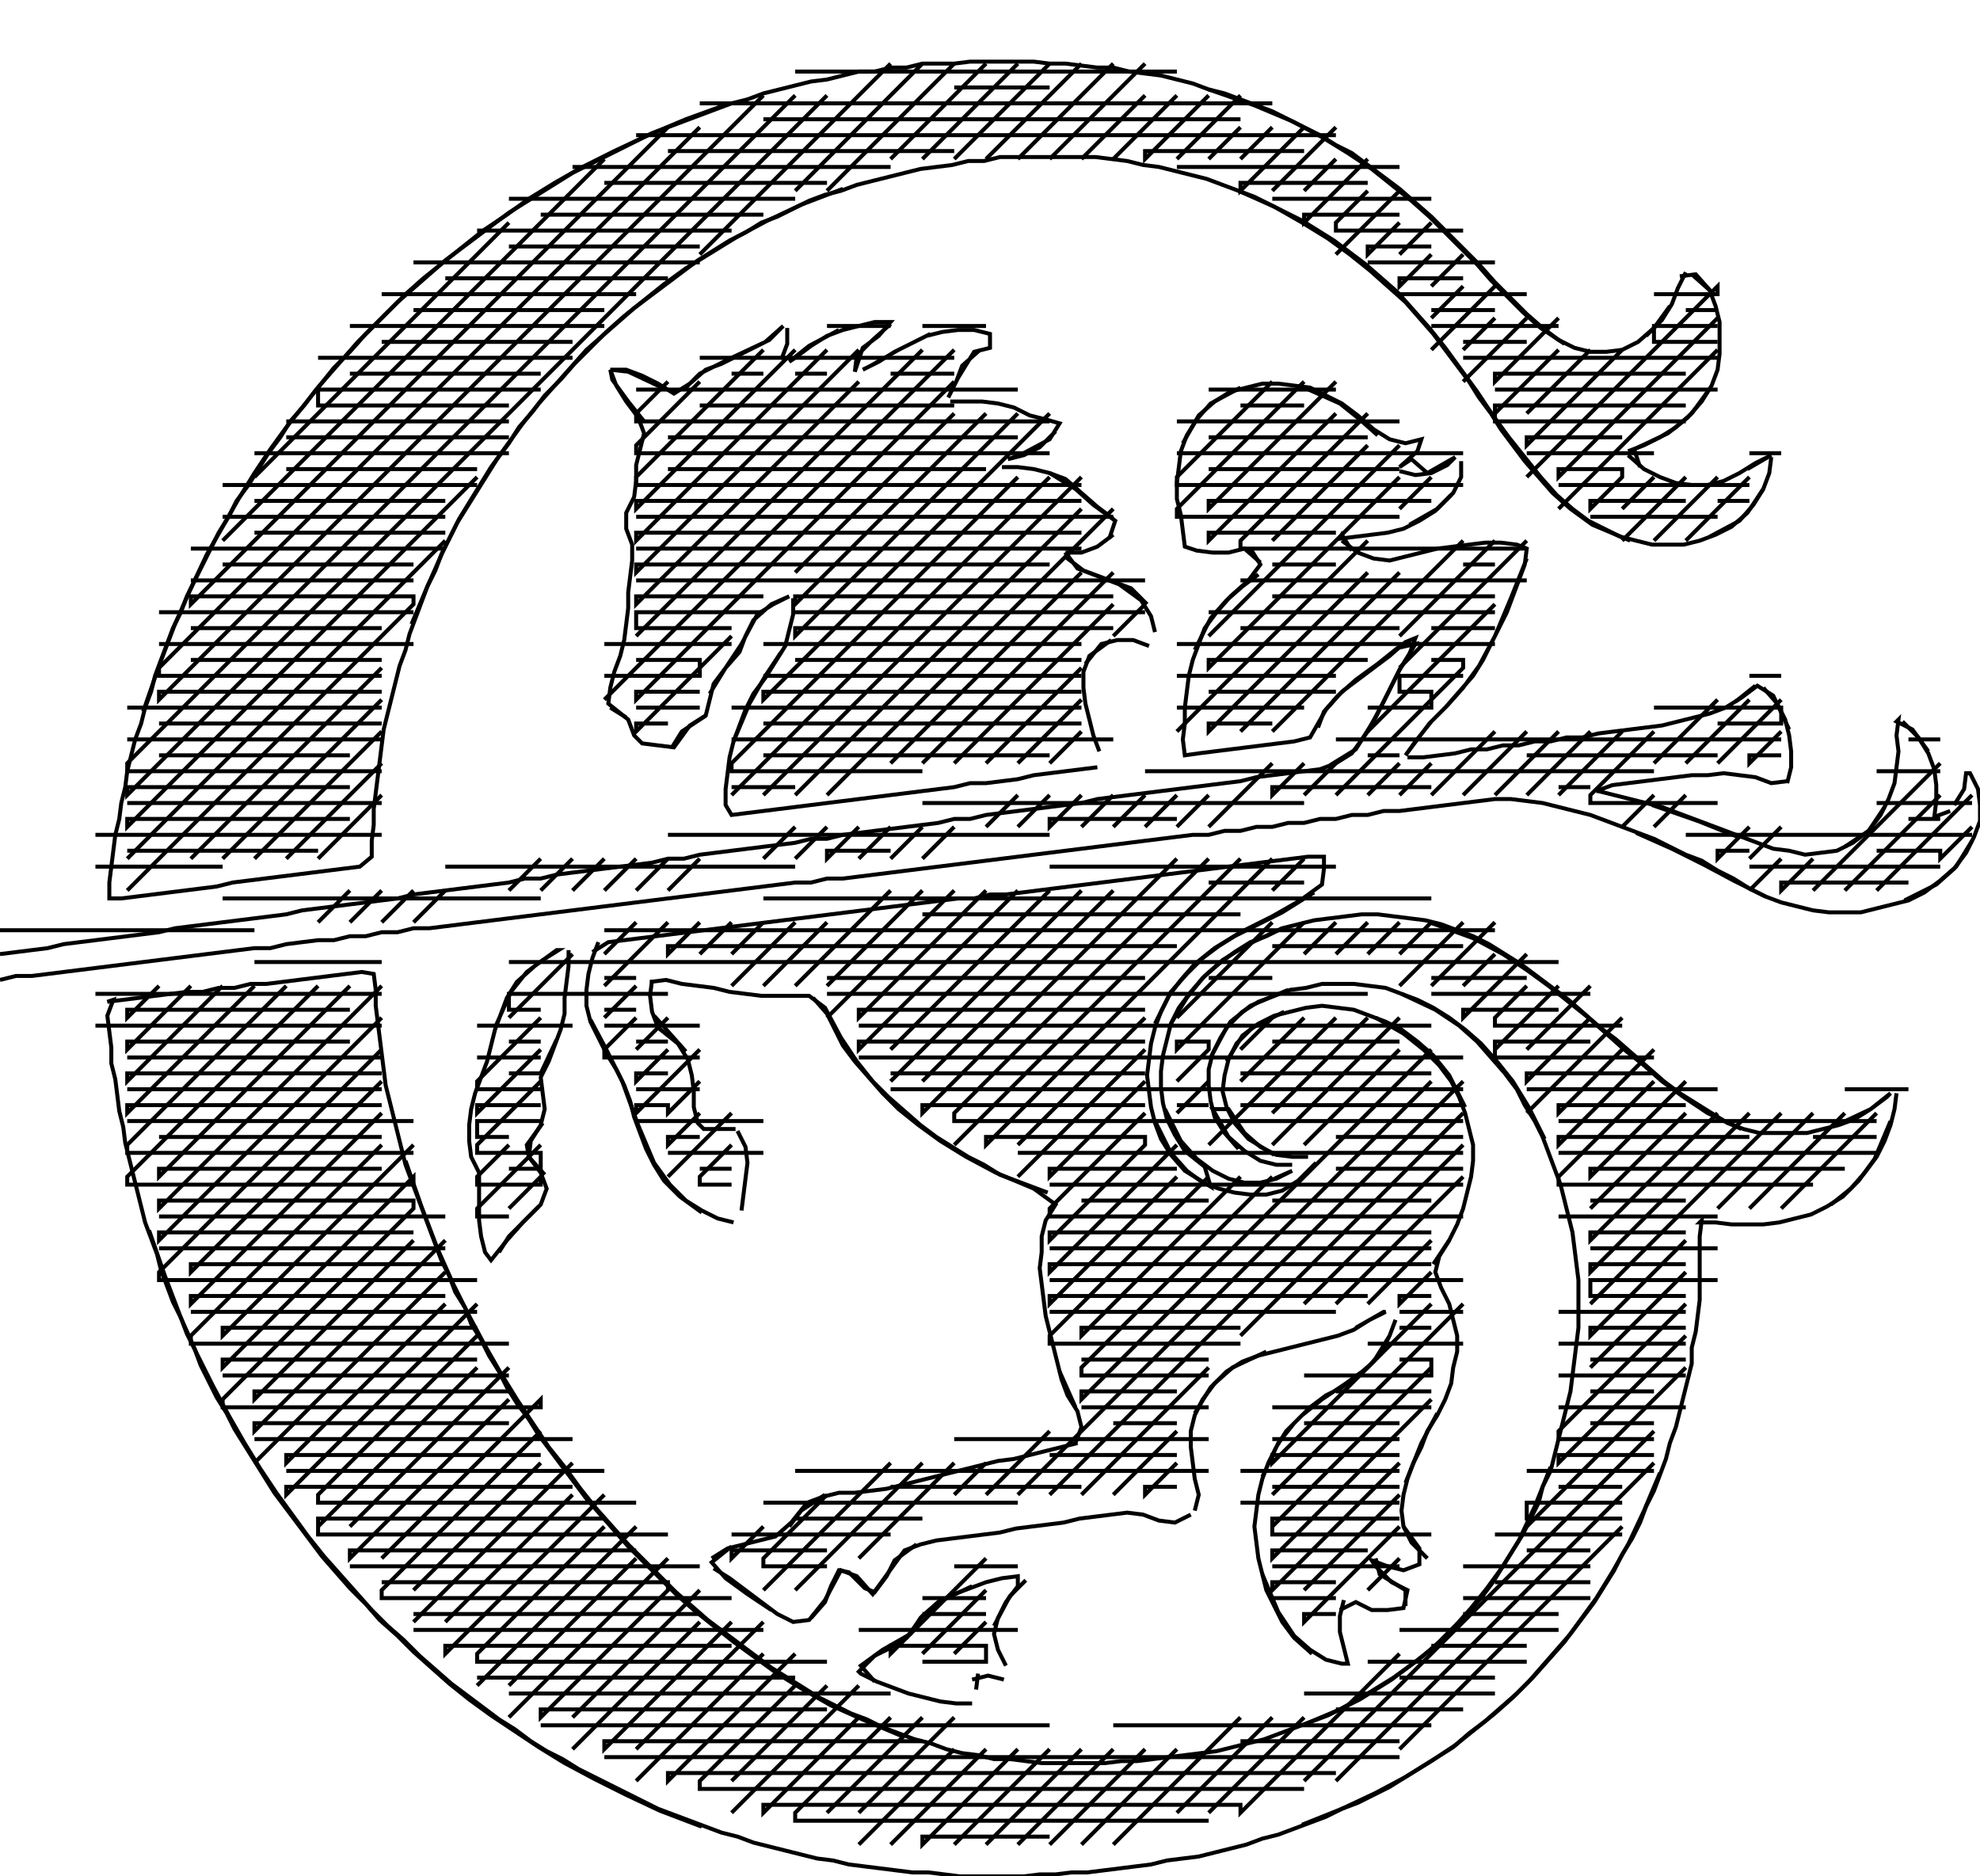 <svg xmlns="http://www.w3.org/2000/svg" height="472px" width="498px" version="1.1"><polyline points="304.0,22.5,315.5,26.5,325.0,30.5,332.5,34.5,339.0,38.5,345.0,42.5,350.0,46.5,355.0,50.5,359.5,54.5,363.5,58.5,367.5,62.5,371.5,66.5,375.0,70.5,379.0,74.5,383.0,78.5,387.5,82.5,393.5,86.5" stroke="black" stroke-width="1" fill="none" />
<polyline points="409.5,113.5,413.5,112.0,417.5,110.0,421.5,107.5,425.5,104.0,429.5,98.5" stroke="black" stroke-width="1" fill="none" />
<polyline points="439.5,118.0,445.5,114.5,441.5,116.5,437.5,119.0,433.5,121.0,429.5,122.0,425.5,122.0,421.5,121.5,417.5,120.0,413.5,118.0,409.5,114.5" stroke="black" stroke-width="1" fill="none" />
<polyline points="443.5,123.0,439.5,129.0,435.5,132.5,431.5,134.5,427.5,136.0,423.5,137.0,419.5,137.0,415.5,137.0,411.5,136.0,407.5,135.0,403.5,133.0,399.5,131.0,395.5,128.0,391.5,124.5,387.5,120.0,383.5,115.0,379.5,110.0,375.5,104.5,371.5,98.5,367.5,93.0,363.5,87.5,359.5,82.5,355.5,78.0,351.5,73.5,347.5,70.0,343.5,66.5,339.5,63.5,335.5,60.5,331.5,58.0,327.5,55.5,323.5,53.5,319.5,51.5,315.5,49.5,311.5,48.0,307.5,46.5,303.5,45.0,299.5,44.0,295.5,43.0,291.5,42.0,287.5,41.5,283.5,40.5,279.5,40.0,275.5,39.5,271.5,39.5,267.5,39.5,263.5,39.5,259.5,39.5,255.5,39.5,251.5,39.5,247.5,40.5,243.5,40.5,239.5,41.5,235.5,42.0,231.5,42.5,227.5,43.5,223.5,44.5,219.5,45.5,215.5,46.5,211.5,48.0,207.5,49.0,203.5,50.5,199.5,52.5,195.5,54.5,191.5,56.0,187.5,58.5,183.5,60.5,179.5,63.0,175.5,65.5,171.5,68.5,167.5,71.5,163.5,74.5,159.5,77.5,155.5,81.0,151.5,84.5,147.5,88.0,143.5,92.5,139.5,97.0,135.5,101.5,131.5,106.5,127.5,112.0,123.5,117.5,119.5,124.0,115.5,130.5,111.5,138.5,107.5,147.5,103.5,157.0" stroke="black" stroke-width="1" fill="none" />
<polyline points="153.5,178.0,157.5,180.5" stroke="black" stroke-width="1" fill="none" />
<polyline points="169.0,188.0,171.5,184.0,177.5,180.0,178.5,176.0,179.5,172.0,182.5,168.0,186.0,164.0,187.5,160.0,189.5,156.0,194.0,152.0,198.5,150.0,194.5,152.0,190.5,154.5,186.5,162.0,182.5,168.0,178.5,174.5" stroke="black" stroke-width="1" fill="none" />
<polyline points="184.5,186.5,188.5,177.0,192.5,170.0,196.5,164.0" stroke="black" stroke-width="1" fill="none" />
<polyline points="199.5,150.5,199.5,154.5,198.5,158.5,197.5,162.5,195.0,166.5,192.5,170.5,189.5,174.5,187.5,178.5,186.0,182.5,184.5,186.5,183.5,190.5,183.0,194.5,182.5,198.5,182.5,202.5,184.0,205.0,188.0,204.5,192.0,204.0,196.0,203.5,200.0,203.0,204.0,202.5,208.0,202.0,212.0,201.5,216.0,201.0,220.0,200.5,224.0,200.0,228.0,199.5,232.0,199.0,236.0,198.5,240.0,198.0,244.0,197.0,248.0,197.0,252.0,196.5,256.0,196.0,260.0,195.0,264.0,194.5,268.0,194.0,272.0,193.5,276.0,193.0" stroke="black" stroke-width="1" fill="none" />
<polyline points="273.0,167.0,277.0,162.0,281.0,161.0,285.0,161.0,289.0,162.5" stroke="black" stroke-width="1" fill="none" />
<polyline points="279.5,161.0,274.0,165.0,272.5,169.0,272.5,173.0,273.0,177.0,274.0,181.0,275.0,185.0,276.5,189.0" stroke="black" stroke-width="1" fill="none" />
<polyline points="300.5,163.5,304.5,155.5,308.5,151.0,312.5,147.5,316.5,144.5" stroke="black" stroke-width="1" fill="none" />
<polyline points="314.5,138.0,317.0,142.0,314.0,146.0,309.5,150.0,306.0,154.0,303.0,158.0,301.5,162.0,300.0,166.0,299.0,170.0,298.5,174.0,298.0,178.0,298.0,182.0,297.5,186.0,298.0,190.0,301.5,189.5,305.5,189.0,309.5,188.5,313.5,188.0,317.5,187.5,321.5,187.0,325.5,186.5,329.5,185.5,333.5,178.5,337.5,174.0,341.5,171.0,345.5,168.0,349.5,165.0,353.5,161.5,356.0,160.5,354.5,164.5,352.0,168.5,350.0,172.5,348.0,176.5,346.0,180.5,343.5,184.5,341.0,188.5,334.5,192.5" stroke="black" stroke-width="1" fill="none" />
<polyline points="354.0,190.5,358.0,190.5,362.0,190.0,366.0,189.5,370.0,188.5,374.0,188.5,378.0,187.5,382.0,187.5,386.0,186.5,390.0,186.5,394.0,185.5,398.0,185.5,402.0,184.5,406.0,184.0,410.0,183.5,414.0,183.0,418.0,182.5,422.0,181.5,426.0,180.5,430.0,179.5,434.0,178.0,438.0,175.5,442.0,172.5,446.0,175.0,450.0,183.5" stroke="black" stroke-width="1" fill="none" />
<polyline points="443.5,173.0,447.0,177.0,449.0,181.0,450.0,185.0,450.5,189.0,450.5,193.0,449.5,197.0" stroke="black" stroke-width="1" fill="none" />
<polyline points="474.0,203.0,470.0,209.0,466.0,212.0,462.0,214.0,458.0,214.5,454.0,215.0,450.0,214.0,446.0,213.5,442.0,212.0,438.0,210.5,434.0,209.0,430.0,207.5,426.0,206.0,422.0,204.5,418.0,203.0,414.0,202.0,410.0,201.0,406.0,200.0,402.0,199.0,401.5,199.0,405.5,197.5,409.5,197.0,413.5,196.5,417.5,196.0,421.5,195.5,425.5,195.0,429.5,195.0,433.5,194.5,437.5,195.0,441.5,195.5,445.5,197.0,449.5,196.5" stroke="black" stroke-width="1" fill="none" />
<polyline points="437.0,210.5,427.0,206.5,415.5,202.5" stroke="black" stroke-width="1" fill="none" />
<polyline points="411.5,209.5,420.5,213.5,428.5,217.5,436.0,221.5,444.0,225.5" stroke="black" stroke-width="1" fill="none" />
<polyline points="479.0,226.5,487.0,222.5,491.5,218.5,494.5,214.5,496.5,210.5,498.0,206.5,498.0,202.5,497.5,198.5,495.5,194.5,494.5,194.5,494.0,198.5,491.5,202.5" stroke="black" stroke-width="1" fill="none" />
<polyline points="485.0,189.0,481.0,183.5,477.0,181.5,477.5,181.0,477.0,185.0,477.5,189.0,477.0,193.0,476.5,197.0,475.0,201.0,473.0,205.0,470.0,209.0,464.0,213.0" stroke="black" stroke-width="1" fill="none" />
<polyline points="496.0,211.5,492.0,218.0,488.0,221.5,484.0,224.5,480.0,226.5,476.0,227.5,472.0,228.5,468.0,229.5,464.0,229.5,460.0,229.5,456.0,229.0,452.0,228.0,448.0,227.0,444.0,225.5,440.0,223.5,436.0,221.0,432.0,219.0,428.0,216.5,424.0,215.0,420.0,213.0,416.0,211.0,412.0,209.5,408.0,208.0,404.0,206.5,400.0,205.0,396.0,204.0,392.0,203.0,388.0,202.0,384.0,201.5,380.0,201.0,376.0,201.0,372.0,201.5,368.0,202.0,364.0,202.5,360.0,203.0,356.0,203.5,352.0,204.0,348.0,204.0,344.0,205.0,340.0,205.0,336.0,206.0,332.0,206.0,328.0,207.0,324.0,207.0,320.0,208.0,316.0,208.0,312.0,209.0,308.0,209.0,304.0,210.0,300.0,210.0,296.0,210.5,292.0,211.0,288.0,211.5,284.0,212.0,280.0,212.5,276.0,213.0,272.0,213.5,268.0,214.0,264.0,214.5,260.0,215.0,256.0,215.5,252.0,216.0,248.0,216.5,244.0,217.0,240.0,217.5,236.0,218.0,232.0,218.5,228.0,219.0,224.0,219.5,220.0,220.0,216.0,220.5,212.0,221.0,208.0,221.0,204.0,222.0,200.0,222.0,196.0,222.5,192.0,223.0,188.0,223.5,184.0,224.0,180.0,224.5,176.0,225.0,172.0,225.5,168.0,226.0,164.0,226.5,160.0,227.0,156.0,227.5,152.0,228.0,148.0,228.5,144.0,229.0,140.0,229.5,136.0,230.0,132.0,230.5,128.0,231.0,124.0,231.5,120.0,232.0,116.0,232.5,112.0,233.0,108.0,233.5,104.0,233.5,100.0,234.5,96.0,234.5,92.0,235.5,88.0,235.5,84.0,236.5,80.0,236.5,76.0,237.0,72.0,237.5,68.0,238.5,64.0,238.5,60.0,239.0,56.0,239.5,52.0,240.0,48.0,240.5,44.0,241.0,40.0,241.5,36.0,242.0,32.0,242.5,28.0,243.0,24.0,243.5,20.0,244.0,16.0,244.5,12.0,245.0,8.0,245.5,4.0,245.5,0.0,246.5" stroke="black" stroke-width="1" fill="none" />
<polyline points="0.0,240.0,4.0,239.5,8.0,239.0,12.0,238.5,16.0,237.5,20.0,237.0,24.0,236.5,28.0,236.0,32.0,235.5,36.0,235.0,40.0,234.5,44.0,233.5,48.0,233.0,52.0,232.5,56.0,232.0,60.0,231.5,64.0,231.0,68.0,230.5,72.0,230.0,76.0,229.0,80.0,228.5,84.0,228.0,88.0,227.5,92.0,227.0,96.0,226.5,100.0,226.0,104.0,225.0,108.0,224.5,112.0,224.0,116.0,223.5,120.0,223.0,124.0,222.5,128.0,222.0,132.0,221.0,136.0,221.0,140.0,220.0,144.0,219.5,148.0,219.0,152.0,218.5,156.0,218.0,160.0,217.5,164.0,217.0,168.0,216.0,172.0,216.0,176.0,215.0,180.0,214.5,184.0,214.0,188.0,213.5,192.0,213.0,196.0,212.5,200.0,212.0,204.0,211.0,208.0,211.0,212.0,210.0,216.0,209.5,220.0,209.0,224.0,208.5,228.0,208.0,232.0,207.5,236.0,207.0,240.0,206.0,244.0,206.0,248.0,205.0,252.0,204.5,256.0,204.0,260.0,203.5,264.0,203.0,268.0,202.5,272.0,202.0,276.0,201.0,280.0,200.5,284.0,200.0,288.0,199.5,292.0,199.0,296.0,198.5,300.0,198.0,304.0,197.5,308.0,197.0,312.0,196.5,316.0,195.5,320.0,195.0,324.0,194.5,328.0,194.0,332.0,193.5,336.0,192.0,340.0,189.5,344.0,184.0,348.0,176.5,352.0,168.5,356.0,162.0,351.5,163.0,346.5,167.0,341.0,171.0,336.5,175.0,333.0,179.0,331.5,183.0" stroke="black" stroke-width="1" fill="none" />
<polyline points="337.5,136.0,341.5,139.0,345.5,140.5,349.5,141.0,353.5,140.0,357.5,139.0,361.5,138.0,365.5,137.5,369.5,137.0,373.5,136.5,377.5,136.5,381.5,137.0,384.0,138.0,383.5,142.0,382.0,146.0,380.5,150.0,379.0,154.0,377.0,158.0,375.0,162.0,373.0,166.0,370.5,170.0,367.0,174.0,363.5,178.0,359.5,182.0,356.5,186.0,353.5,190.0,356.0,186.5,360.0,181.5,364.0,177.5,368.0,173.0,372.0,167.5,376.0,160.0,380.0,150.5,384.0,140.5" stroke="black" stroke-width="1" fill="none" />
<polyline points="365.0,124.5,361.0,128.5,357.0,131.0,353.0,133.0,349.0,134.0,345.0,134.5,341.0,135.0,337.0,135.5,337.5,134.5,340.0,138.5" stroke="black" stroke-width="1" fill="none" />
<polyline points="352.0,118.5,356.0,119.5,360.0,119.0,364.0,117.0,366.0,115.0,359.0,119.0,355.0,115.5,352.0,117.5,356.5,113.5,357.5,110.5,353.5,111.5,349.5,110.5,345.5,108.0,341.5,104.5,337.5,101.5,333.5,99.5,329.5,97.5,325.5,97.0,321.5,96.5,317.5,96.5,313.5,97.5,309.5,98.5,305.5,101.0,301.5,104.5,297.5,111.5" stroke="black" stroke-width="1" fill="none" />
<polyline points="312.0,97.5,304.5,101.5,301.0,105.5,298.5,109.5,297.0,113.5,296.5,117.5,296.0,121.5,296.0,125.5,297.0,129.5,297.5,133.5,298.0,137.5,301.0,138.5,305.0,139.0,309.0,139.0,313.0,138.0,317.0,141.5" stroke="black" stroke-width="1" fill="none" />
<polyline points="288.5,152.0,284.5,148.0,280.5,146.5,276.5,145.0,272.5,143.5,268.5,140.5,268.0,139.0,271.0,143.0,281.5,147.0,287.0,151.0,289.5,155.0,290.5,159.0" stroke="black" stroke-width="1" fill="none" />
<polyline points="280.0,134.5,276.0,137.5,272.0,139.0,268.0,139.0" stroke="black" stroke-width="1" fill="none" />
<polyline points="280.0,130.5,276.0,127.5,272.0,124.0,268.0,120.5,264.0,119.0,260.0,118.0,256.0,117.5,252.0,117.5" stroke="black" stroke-width="1" fill="none" />
<polyline points="264.0,119.0,270.5,123.0,275.0,127.0,280.5,131.0,279.0,135.5" stroke="black" stroke-width="1" fill="none" />
<polyline points="265.5,108.5,261.5,112.5,257.5,114.5,253.5,115.5,256.5,114.5,264.0,110.5,266.5,106.5,263.0,105.5,259.0,104.5,255.0,102.5,251.0,101.5,247.0,101.0,243.0,101.0,239.0,101.0" stroke="black" stroke-width="1" fill="none" />
<polyline points="246.5,88.0,242.0,92.0,240.5,96.0,238.5,100.0,241.0,95.0,245.0,88.5,249.0,87.5,249.0,84.0,245.0,83.0,241.0,83.0,237.0,83.5,233.0,84.5,229.0,86.5,225.0,88.5,221.0,91.0,217.0,93.0,219.0,92.0,226.0,88.0,234.0,84.0" stroke="black" stroke-width="1" fill="none" />
<polyline points="224.0,81.5,219.5,85.5,215.5,89.5,215.0,93.5,217.0,87.5,221.0,84.5,224.0,81.0,220.0,81.0,216.0,82.0,212.0,83.0,208.0,84.5,204.0,87.0,200.0,90.0,198.5,91.0,203.5,87.0,211.0,83.0" stroke="black" stroke-width="1" fill="none" />
<polyline points="198.0,82.5,198.0,86.5,196.5,90.5,196.5,90.5" stroke="black" stroke-width="1" fill="none" />
<polyline points="162.0,106.0,158.0,101.0,154.0,95.5,153.5,93.0,155.0,97.0,157.5,101.0,160.5,105.0,162.0,109.0,161.0,113.0,160.0,117.0,160.0,121.0,159.5,125.0,157.5,129.0,157.5,133.0,159.0,137.0,159.0,141.0,158.5,145.0,158.0,149.0,158.0,153.0,157.5,157.0,157.0,161.0,156.0,165.0,154.5,169.0,153.5,173.0,153.0,177.0,158.0,181.0,159.5,185.0,161.5,187.0,165.5,187.5,169.5,188.0,173.5,182.5,177.5,180.0" stroke="black" stroke-width="1" fill="none" />
<polyline points="150.5,237.0,149.0,241.0,148.0,245.0,147.5,249.0,147.5,253.0,148.5,257.0,150.5,261.0,152.5,265.0,155.0,269.0,157.0,273.0,158.5,277.0,159.5,281.0,161.0,285.0,162.5,289.0,164.5,293.0,167.0,297.0,171.0,301.0,176.5,305.0" stroke="black" stroke-width="1" fill="none" />
<polyline points="184.5,307.5,180.5,306.5,176.5,304.5,172.5,302.0,168.5,298.0,164.5,292.5,160.5,283.0,156.5,272.0,152.5,264.0,148.5,256.5" stroke="black" stroke-width="1" fill="none" />
<polyline points="164.5,255.5,168.5,260.0,172.5,264.5" stroke="black" stroke-width="1" fill="none" />
<polyline points="163.5,247.0,167.5,246.5,171.5,247.5,175.5,248.0,179.5,248.5,183.5,249.5,187.5,250.0,191.5,250.5,195.5,250.5,199.5,250.5,203.5,250.5,207.5,253.5,211.5,261.0,215.5,267.0,219.5,272.0,223.5,276.0,227.5,279.5,231.5,283.0,235.5,286.0,239.5,288.5,243.5,291.0,247.5,293.0,251.5,295.5,255.5,297.0,259.5,298.5,263.5,300.0" stroke="black" stroke-width="1" fill="none" />
<polyline points="290.5,282.0,294.5,290.0,298.5,294.5,302.5,297.5,306.5,299.0,310.5,300.0,314.5,300.5,318.5,300.5,322.5,299.5,326.5,297.0,330.5,293.0,331.0,292.5,327.0,296.5" stroke="black" stroke-width="1" fill="none" />
<polyline points="329.0,291.0,325.0,291.0,321.0,290.5,317.0,288.5,313.0,285.0,309.0,279.0,305.0,279.0,309.0,286.0,313.0,289.5,317.0,292.0,321.0,293.0,325.0,293.0" stroke="black" stroke-width="1" fill="none" />
<polyline points="308.5,267.0,312.5,260.5,316.5,257.5,320.5,255.5,324.5,254.5,328.5,253.5,332.5,253.0,336.5,253.5,340.5,254.0,344.5,255.5,348.5,257.0,352.5,259.0,356.5,262.0,360.5,265.5,364.5,270.5,368.5,278.5" stroke="black" stroke-width="1" fill="none" />
<polyline points="388.5,286.5,384.5,278.5,380.5,272.0,376.5,267.0,372.5,262.5,368.5,259.0,364.5,256.0,360.5,253.5,356.5,251.5,352.5,250.0,348.5,248.5,344.5,248.0,340.5,247.5,336.5,247.5,332.5,247.5,328.5,248.5,324.5,249.0,320.5,250.5,316.5,252.0,312.5,254.5,308.5,258.5,304.5,266.0" stroke="black" stroke-width="1" fill="none" />
<polyline points="294.5,257.5,298.5,251.0,302.5,246.0,306.5,242.5,310.5,239.5,314.5,237.0,318.5,235.5,322.5,233.5,326.5,232.5,330.5,231.5,334.5,231.0,338.5,230.5,342.5,230.0,346.5,230.0,350.5,230.5,354.5,231.0,358.5,231.5,362.5,232.5,366.5,234.0,370.5,235.5,374.5,237.5,378.5,240.0,382.5,242.5,386.5,245.5,390.5,248.5,394.5,251.5,398.5,255.0,402.5,258.5,406.5,261.5,410.5,265.0,414.5,268.5,418.5,272.0,422.5,275.0,426.5,277.5,430.5,280.0,434.5,282.5,438.5,284.0,442.5,285.0,446.5,285.0,450.5,285.0,454.5,285.0,458.5,284.0,462.5,283.0,466.5,281.5,470.5,279.0,474.5,276.0,475.5,275.0,470.5,279.0,462.0,283.0" stroke="black" stroke-width="1" fill="none" />
<polyline points="475.5,282.0,471.5,291.5,467.5,297.0,463.5,301.0,459.5,303.5,455.5,305.5,451.5,306.5,447.5,307.5,443.5,308.0,439.5,308.0,435.5,308.0,431.5,307.5,427.5,307.5,428.0,307.0,427.5,311.0,427.5,315.0,427.5,319.0,427.5,323.0,427.5,327.0,427.0,331.0,426.5,335.0,425.5,339.0,425.5,343.0,424.5,347.0,423.5,351.0,422.5,355.0,421.5,359.0,420.0,363.0,419.0,367.0,417.5,371.0,416.0,375.0,414.0,379.0,412.5,383.0,410.5,387.0,408.0,391.0,406.0,395.0,403.5,399.0,401.0,403.0,398.0,407.0,395.0,411.0,391.5,415.0,388.0,419.0,384.5,423.0,380.5,427.0,376.0,431.0,371.0,435.0,366.0,439.0,360.0,443.0,353.5,447.0,346.0,451.0,337.5,455.0,327.5,459.0" stroke="black" stroke-width="1" fill="none" />
<polyline points="337.0,405.0,341.0,403.0,345.0,405.0,349.0,405.0,353.0,404.5,354.0,400.0,350.0,398.0,346.0,394.0,345.0,392.5,349.0,394.0,353.0,395.0,357.0,393.5,357.0,389.5,353.0,384.0" stroke="black" stroke-width="1" fill="none" />
<polyline points="346.0,392.0,347.0,396.0,353.5,400.0,353.5,404.0" stroke="black" stroke-width="1" fill="none" />
<polyline points="338.0,402.5,337.0,406.5,337.0,410.5,338.0,414.5,339.0,418.5,337.5,418.5,333.5,417.5,329.5,415.0,325.5,411.5,321.5,405.5,317.5,396.0" stroke="black" stroke-width="1" fill="none" />
<polyline points="330.0,416.0,325.5,412.0,322.5,408.0,320.5,404.0,318.5,400.0,317.5,396.0,316.5,392.0,316.0,388.0,315.5,384.0,316.0,380.0,316.5,376.0,317.5,372.0,319.0,368.0,321.0,364.0,323.5,360.0,327.5,356.0,332.5,352.0,338.5,348.0,344.0,344.0,347.5,340.0,349.5,336.0,351.0,332.0,349.5,336.0,345.5,342.5,341.5,346.0,337.5,349.0,333.5,351.0,329.5,354.0,325.5,358.0,321.5,363.0,317.5,371.5" stroke="black" stroke-width="1" fill="none" />
<polyline points="300.5,355.5,304.5,349.0,308.5,345.0,312.5,342.5,316.5,341.0,320.5,340.0,324.5,339.0,328.5,338.0,332.5,337.0,336.5,336.0,340.5,334.5,344.5,332.0,348.5,330.0,348.0,330.0,341.0,334.0" stroke="black" stroke-width="1" fill="none" />
<polyline points="318.5,340.0,310.0,344.0,305.5,348.0,302.5,352.0,300.5,356.0,299.5,360.0,299.5,364.0,300.0,368.0,300.5,372.0,301.5,376.0,300.5,380.0" stroke="black" stroke-width="1" fill="none" />
<polyline points="270.5,354.0,266.5,345.0" stroke="black" stroke-width="1" fill="none" />
<polyline points="258.0,397.5,254.0,401.5,250.0,409.0" stroke="black" stroke-width="1" fill="none" />
<polyline points="253.0,419.0,251.0,415.0,250.0,411.0,251.0,407.0,253.0,403.0,256.0,399.0,256.0,396.5,252.0,397.0,248.0,398.0,244.0,399.5,240.0,401.0,236.0,403.0,232.0,406.5,228.0,412.0,224.0,414.5,220.0,416.5,216.0,420.5,216.5,421.0,220.5,423.0,224.5,424.5,228.5,426.0,232.5,427.0,236.5,428.0,240.5,428.5,244.5,428.5" stroke="black" stroke-width="1" fill="none" />
<polyline points="244.5,422.5,248.5,421.5,252.5,422.5" stroke="black" stroke-width="1" fill="none" />
<polyline points="246.0,421.0,245.5,425.0" stroke="black" stroke-width="1" fill="none" />
<polyline points="227.5,437.0,218.0,433.0,209.0,429.0,202.0,425.0,195.5,421.0,190.0,417.0,184.5,413.0,179.5,409.0,174.5,405.0,170.0,401.0,166.0,397.0,162.0,393.0,158.0,389.0,154.5,385.0,151.0,381.0,147.5,377.0,144.5,373.0,141.5,369.0,138.5,365.0,135.5,361.0,133.0,357.0,130.0,353.0,127.5,349.0,125.5,345.0,123.0,341.0,121.0,337.0,118.5,333.0,117.0,329.0,114.5,325.0,113.0,321.0,111.0,317.0,109.5,313.0,108.0,309.0,106.5,305.0,105.0,301.0,103.5,297.0,102.0,293.0,101.0,289.0,100.0,285.0,99.0,281.0,98.0,277.0,97.0,273.0,96.5,269.0,96.0,265.0,95.5,261.0,95.0,257.0,94.5,253.0,94.5,249.0,94.0,245.0,91.0,244.5,87.0,245.0,83.0,245.5,79.0,246.0,75.0,246.5,71.0,247.0,67.0,247.5,63.0,247.5,59.0,248.5,55.0,248.5,51.0,249.5,47.0,249.5,43.0,250.0,39.0,250.5,35.0,251.0,31.0,251.5,27.0,252.0,28.5,251.5,27.0,255.5,27.5,259.5,28.0,263.5,28.0,267.5,29.0,271.5,29.5,275.5,30.0,279.5,31.0,283.5,31.5,287.5,32.5,291.5,33.5,295.5,34.5,299.5,35.5,303.5,36.5,307.5,38.0,311.5,39.5,315.5,40.5,319.5,42.0,323.5,43.5,327.5,45.5,331.5,47.0,335.5,49.0,339.5,50.5,343.5,52.5,347.5,54.5,351.5,57.0,355.5,59.0,359.5,61.5,363.5,64.0,367.5,66.5,371.5,69.0,375.5,72.0,379.5,75.0,383.5,78.0,387.5,81.0,391.5,84.5,395.5,88.0,399.5,92.0,403.5,95.5,407.5,100.0,411.5,104.0,415.5,108.5,419.5,113.0,423.5,118.0,427.5,123.5,431.5,129.5,435.5,135.5,439.5,142.0,443.5,149.5,447.5,157.5,451.5,166.0,455.5,176.5,459.5" stroke="black" stroke-width="1" fill="none" />
<polyline points="179.5,394.5,183.5,397.0,187.5,400.0,191.5,403.0,195.5,406.0,199.5,408.0,203.5,407.5,207.5,402.5,211.5,395.0,215.5,396.5,219.5,401.0,223.5,395.5,227.5,390.0,231.5,388.5,235.5,387.5,239.5,387.0,243.5,386.5,247.5,386.0,251.5,385.5,255.5,384.5,259.5,384.0,263.5,383.5,267.5,383.0,271.5,382.0,275.5,381.5,279.5,381.0,283.5,380.5,287.5,381.0,291.5,382.5,295.5,383.0,299.5,381.0" stroke="black" stroke-width="1" fill="none" />
<polyline points="353.5,373.0,357.5,363.0,361.5,355.5" stroke="black" stroke-width="1" fill="none" />
<polyline points="360.5,318.0,364.5,312.0" stroke="black" stroke-width="1" fill="none" />
<polyline points="320.5,296.5,325.0,294.5,321.0,296.5,317.0,297.5,313.0,297.5,309.0,296.5,305.0,294.5,301.0,291.5,297.0,287.0,293.0,279.0" stroke="black" stroke-width="1" fill="none" />
<polyline points="290.5,257.5,294.5,249.5,298.5,245.0,302.5,241.0,306.5,238.0,310.5,235.5,314.5,233.5,318.5,231.5,322.5,229.5,326.5,227.0,330.5,224.5" stroke="black" stroke-width="1" fill="none" />
<polyline points="322.5,233.5,314.0,237.5,307.5,241.5,303.0,245.5,299.5,249.5,296.5,253.5,294.5,257.5,293.5,261.5,292.5,265.5,292.0,269.5,292.0,273.5,292.5,277.5,293.5,281.5,295.5,285.5,298.0,289.5,303.0,293.5,304.5,298.5,298.0,294.5,294.5,290.5,292.0,286.5,290.5,282.5,289.5,278.5,289.0,274.5,288.5,270.5,289.0,266.5,289.5,262.5,290.5,258.5,292.0,254.5,294.0,250.5,297.0,246.5,300.5,242.5,305.5,238.5,312.0,234.5,320.0,230.5,327.0,226.5,332.5,222.5,333.0,218.5,333.0,215.5,329.0,215.5,325.0,216.0,321.0,216.5,317.0,217.0,313.0,217.5,309.0,218.0,305.0,218.5,301.0,219.0,297.0,219.5,293.0,220.0,289.0,220.5,285.0,221.0,281.0,221.5,277.0,222.0,273.0,222.5,269.0,223.0,265.0,223.5,261.0,224.0,257.0,224.5,253.0,225.0,249.0,225.0,245.0,226.0,241.0,226.0,237.0,226.5,233.0,227.0,229.0,227.5,225.0,228.0,221.0,228.5,217.0,229.0,213.0,229.5,209.0,230.0,205.0,230.5,201.0,231.0,197.0,231.5,193.0,232.0,189.0,232.5,185.0,233.0,181.0,233.5,177.0,234.0,173.0,234.5,169.0,235.0,165.0,235.5,161.0,236.0,157.0,236.5,153.0,237.0,149.0,239.5" stroke="black" stroke-width="1" fill="none" />
<polyline points="143.0,239.0,143.0,243.0,142.5,247.0,142.0,251.0,142.0,255.0,141.0,259.0,139.5,263.0,138.0,267.0,136.0,271.0,136.5,275.0,137.0,279.0,136.0,283.0,133.5,287.0,133.0,291.0,136.0,295.0,137.5,299.0,136.0,303.0,132.0,307.0,128.0,311.0,125.5,315.0" stroke="black" stroke-width="1" fill="none" />
<polyline points="137.0,295.5,133.0,291.0,132.5,288.0,136.5,282.5" stroke="black" stroke-width="1" fill="none" />
<polyline points="136.0,270.0,140.0,261.5" stroke="black" stroke-width="1" fill="none" />
<polyline points="124.5,258.5,128.5,249.5,132.5,244.5,136.5,241.5,140.5,239.0,140.0,239.0,134.5,243.0,130.0,247.0,127.5,251.0,126.0,255.0,124.5,259.0,123.5,263.0,122.5,267.0,121.0,271.0,119.5,275.0,118.5,279.0,118.0,283.0,118.0,287.0,118.5,291.0,120.5,295.0,120.5,299.0,120.5,303.0,120.5,307.0,121.0,311.0,122.0,315.0,123.5,317.0,127.5,312.0,131.5,307.5,135.5,303.5" stroke="black" stroke-width="1" fill="none" />
<polyline points="102.0,292.0,106.0,303.5,110.0,314.0,114.0,323.0,118.0,331.0,122.0,338.5,126.0,345.5,130.0,352.0,134.0,358.0,138.0,364.0,142.0,369.0,146.0,374.5,150.0,379.5,154.0,384.0,158.0,388.5,162.0,392.5,166.0,396.5,170.0,400.5,174.0,404.0,178.0,407.5,182.0,410.5,186.0,413.5,190.0,416.5,194.0,419.5,198.0,422.0,202.0,424.5,206.0,427.0,210.0,429.0,214.0,431.0,218.0,432.5,222.0,434.5,226.0,436.0,230.0,437.5,234.0,438.5,238.0,440.0,242.0,441.0,246.0,441.5,250.0,442.5,254.0,442.5,258.0,443.0,262.0,443.5,266.0,443.5,270.0,443.5,274.0,443.5,278.0,443.5,282.0,443.0,286.0,443.0,290.0,442.5,294.0,442.0,298.0,441.5,302.0,441.0,306.0,440.5,310.0,439.5,314.0,438.5,318.0,437.5,322.0,436.0,326.0,434.5,330.0,433.0,334.0,431.5,338.0,429.5,342.0,427.5,346.0,425.0,350.0,422.5,354.0,419.5,358.0,416.5,362.0,413.0,366.0,409.0,370.0,404.5,374.0,399.5,378.0,394.0,382.0,387.5,386.0,379.0,390.0,369.0" stroke="black" stroke-width="1" fill="none" />
<polyline points="271.0,363.0,267.0,364.0,263.0,365.0,259.0,366.0,255.0,367.0,251.0,367.5,247.0,368.5,243.0,369.5,239.0,370.5,235.0,371.5,231.0,372.5,227.0,373.5,223.0,374.5,219.0,375.0,215.0,375.5,211.0,375.5,207.0,376.5,203.0,378.0,199.0,383.0,195.0,386.5,191.0,387.5,187.0,388.5,183.0,389.5,179.0,392.0" stroke="black" stroke-width="1" fill="none" />
<polyline points="184.0,389.0,179.0,393.0,182.5,397.0,188.0,401.0,194.0,405.0" stroke="black" stroke-width="1" fill="none" />
<polyline points="204.0,407.0,207.5,403.0,209.0,399.0,211.0,395.0,213.5,395.5,217.5,399.5,220.0,400.5,223.0,396.5,225.0,392.5,230.5,388.5" stroke="black" stroke-width="1" fill="none" />
<polyline points="244.5,399.0,236.0,403.0,231.5,407.0,229.0,411.0,222.0,415.0,216.5,419.0,220.0,423.0" stroke="black" stroke-width="1" fill="none" />
<polyline points="198.5,384.0,201.5,380.0,207.5,376.0" stroke="black" stroke-width="1" fill="none" />
<polyline points="186.5,304.5,187.0,300.5,187.5,296.5,188.0,292.5,187.5,288.5,185.5,284.5" stroke="black" stroke-width="1" fill="none" />
<polyline points="204.5,251.0,208.0,255.0,210.0,259.0,212.0,263.0,215.0,267.0,218.5,271.0,222.0,275.0,226.0,279.0,231.0,283.0,236.5,287.0,243.0,291.0,250.5,295.0,260.0,299.0,265.5,303.0,263.0,307.0,262.0,311.0,262.0,315.0,261.5,319.0,262.0,323.0,262.5,327.0,263.0,331.0,264.0,335.0,265.0,339.0,266.0,343.0,267.0,347.0,268.5,351.0,271.0,355.0,272.0,359.0,270.5,363.0" stroke="black" stroke-width="1" fill="none" />
<polyline points="359.0,392.0,355.0,388.0,353.0,384.0,352.5,380.0,353.0,376.0,354.0,372.0,355.5,368.0,357.5,364.0,359.0,360.0,361.5,356.0,363.5,352.0,365.0,348.0,365.5,344.0,366.5,340.0,366.5,336.0,365.5,332.0,364.5,328.0,362.5,324.0,361.0,320.0,362.0,316.0,364.5,312.0,366.5,308.0,368.0,304.0,369.0,300.0,370.0,296.0,370.5,292.0,370.5,288.0,369.5,284.0,368.5,280.0,367.0,276.0,365.0,272.0,362.0,268.0,358.0,264.0,353.0,260.0,346.0,256.0" stroke="black" stroke-width="1" fill="none" />
<polyline points="352.5,250.0,361.0,254.0,367.0,258.0,371.5,262.0,375.0,266.0,378.5,270.0,381.5,274.0,383.5,278.0,386.0,282.0,388.0,286.0,389.5,290.0,391.0,294.0,392.5,298.0,393.5,302.0,394.5,306.0,395.5,310.0,396.0,314.0,396.5,318.0,397.0,322.0,397.0,326.0,397.0,330.0,397.0,334.0,396.5,338.0,396.0,342.0,395.5,346.0,395.0,350.0,394.0,354.0,393.0,358.0,392.0,362.0,391.0,366.0,390.0,370.0,388.0,374.0,387.0,378.0,385.0,382.0,383.0,386.0,380.5,390.0,378.0,394.0,375.5,398.0,372.5,402.0,369.0,406.0,365.0,410.0,361.0,414.0,356.0,418.0,350.5,422.0,344.0,426.0,337.0,430.0,327.5,434.0" stroke="black" stroke-width="1" fill="none" />
<polyline points="417.5,370.5,413.5,380.0,409.5,388.5,405.5,395.5,401.5,402.0,397.5,407.5,393.5,413.0,389.5,417.5,385.5,422.0,381.5,426.0,377.5,429.5,373.5,433.0,369.5,436.0,365.5,439.5,361.5,442.0,357.5,444.5,353.5,447.0,349.5,449.5,345.5,451.5,341.5,453.5,337.5,455.0,333.5,457.0,329.5,458.5,325.5,460.0,321.5,461.5,317.5,462.5,313.5,464.0,309.5,465.0,305.5,466.0,301.5,467.0,297.5,467.5,293.5,468.0,289.5,469.0,285.5,469.5,281.5,470.0,277.5,470.5,273.5,471.0,269.5,471.0,265.5,471.5,261.5,471.5,257.5,472.0,253.5,472.0,249.5,472.0,245.5,472.0,241.5,472.0,237.5,471.5,233.5,471.0,229.5,471.0,225.5,470.5,221.5,470.0,217.5,469.5,213.5,469.0,209.5,468.0,205.5,467.5,201.5,466.5,197.5,465.5,193.5,464.5,189.5,463.5,185.5,462.0,181.5,461.0,177.5,459.5,173.5,458.0,169.5,456.5,165.5,455.0,161.5,453.0,157.5,451.0,153.5,449.0,149.5,447.0,145.5,445.0,141.5,442.5,137.5,440.5,133.5,438.0,129.5,435.0,125.5,432.5,121.5,429.5,117.5,426.5,113.5,423.5,109.5,420.0,105.5,416.5,101.5,412.5,97.5,409.0,93.5,405.0,89.5,400.5,85.5,396.0,81.5,391.5,77.5,386.5,73.5,381.0,69.5,375.5,65.5,369.5,61.5,363.0,57.5,356.0,53.5,348.5,49.5,340.5,45.5,331.5,41.5,321.0,37.5,309.5" stroke="black" stroke-width="1" fill="none" />
<polyline points="36.0,179.0,40.0,167.5,44.0,157.0,48.0,148.0,52.0,139.5,56.0,132.5,60.0,125.5,64.0,119.0,68.0,113.0,72.0,107.5,76.0,102.5,80.0,97.5,84.0,92.5,88.0,88.5,92.0,84.0,96.0,80.0,100.0,76.0,104.0,72.5,108.0,69.0,112.0,65.5,116.0,62.5,120.0,59.5,124.0,56.5,128.0,53.5,132.0,51.0,136.0,48.5,140.0,46.0,144.0,43.5,148.0,41.5,152.0,39.5,156.0,37.5,160.0,35.5,164.0,33.5,168.0,32.0,172.0,30.5,176.0,29.0,180.0,27.5,184.0,26.0,188.0,25.0,192.0,23.5,196.0,22.5,200.0,21.5,204.0,20.5,208.0,20.0,212.0,19.0,216.0,18.0,220.0,18.0,224.0,17.0,228.0,17.0,232.0,16.0,236.0,16.0,240.0,16.0,244.0,15.5,248.0,15.5,252.0,15.5,256.0,15.5,260.0,15.5,264.0,16.0,268.0,16.0,272.0,16.5,276.0,17.0,280.0,17.0,284.0,18.0,288.0,18.5,292.0,19.0,296.0,20.0,300.0,21.0,304.0,22.5,308.0,23.5,312.0,25.0,316.0,26.5,320.0,28.0,324.0,30.0,328.0,32.0,332.0,34.0,336.0,36.5,340.0,38.5,344.0,41.5,348.0,44.5,352.0,47.5,356.0,51.0,360.0,54.5,364.0,58.5,368.0,62.5,372.0,66.5,376.0,71.0,380.0,75.0,384.0,79.0,388.0,82.5,392.0,85.5,396.0,87.5,400.0,88.5,404.0,88.5,408.0,88.0,412.0,86.0,416.0,82.5,420.0,77.0" stroke="black" stroke-width="1" fill="none" />
<polyline points="422.5,69.5,426.5,69.0,430.5,73.5" stroke="black" stroke-width="1" fill="none" />
<polyline points="425.5,69.0,430.0,73.0,431.5,77.0,432.5,81.0,432.5,85.0,432.5,89.0,432.0,93.0,430.5,97.0,428.0,101.0,424.5,105.0,419.5,109.0,411.0,113.0,412.5,117.5" stroke="black" stroke-width="1" fill="none" />
<polyline points="430.0,135.0,437.5,131.0,441.0,127.0,443.5,123.0,445.0,119.0,445.5,115.0" stroke="black" stroke-width="1" fill="none" />
<polyline points="414.0,84.5,418.0,80.5,420.5,76.5,422.0,72.5,424.0,68.5" stroke="black" stroke-width="1" fill="none" />
<polyline points="367.5,116.0,367.5,120.0,365.5,124.0,361.5,128.0,354.5,132.0" stroke="black" stroke-width="1" fill="none" />
<polyline points="346.5,109.5,342.0,105.5,337.0,101.5,328.0,97.5" stroke="black" stroke-width="1" fill="none" />
<polyline points="311.5,48.0,320.5,52.0,327.5,56.0,334.0,60.0,339.5,64.0,344.5,68.0,349.0,72.0,353.5,76.0,357.0,80.0,360.5,84.0,363.5,88.0,366.5,92.0,369.5,96.0,372.0,100.0,375.0,104.0,377.5,108.0,380.5,112.0,383.5,116.0,387.0,120.0,390.5,124.0,395.0,128.0,400.5,132.0,410.0,136.0" stroke="black" stroke-width="1" fill="none" />
<polyline points="441.5,172.5,436.5,176.5" stroke="black" stroke-width="1" fill="none" />
<polyline points="478.5,181.5,482.5,185.5,485.0,189.5,486.5,193.5,487.0,197.5,487.0,201.5,486.5,205.5,490.5,204.0" stroke="black" stroke-width="1" fill="none" />
<polyline points="477.0,275.0,476.5,279.0,475.5,283.0,474.0,287.0,472.0,291.0,469.0,295.0,465.5,299.0,460.5,303.0" stroke="black" stroke-width="1" fill="none" />
<polyline points="438.0,284.0,429.5,280.0,423.5,276.0,418.0,272.0,413.5,268.0,408.5,264.0,404.0,260.0,399.5,256.0,394.5,252.0,389.5,248.0,384.0,244.0,378.0,240.0,370.5,236.0,359.5,232.0" stroke="black" stroke-width="1" fill="none" />
<polyline points="324.0,249.0,314.5,253.0,309.5,257.0,307.0,261.0,305.0,265.0,304.0,269.0,304.0,273.0,304.5,277.0,305.5,281.0,308.0,285.0,311.5,289.0" stroke="black" stroke-width="1" fill="none" />
<polyline points="320.5,290.5,314.0,286.5,310.5,282.5,308.5,278.5,307.5,274.5,308.0,270.5,309.0,266.5,311.0,262.5,315.0,258.5,323.0,254.5" stroke="black" stroke-width="1" fill="none" />
<polyline points="185.0,284.0,181.0,284.0,177.0,284.0,175.5,282.5,174.5,278.5,174.5,274.5,174.0,270.5,173.0,266.5,170.5,262.5,165.5,258.5,164.0,254.5,163.5,250.5,164.0,246.5" stroke="black" stroke-width="1" fill="none" />
<polyline points="172.0,98.0,176.0,94.0,184.0,90.0,192.5,86.0,197.0,82.0,193.5,85.5,189.5,87.5,185.5,89.5,181.5,91.5,177.5,93.0,173.5,96.5,169.5,99.0,165.5,96.5,161.5,94.5,157.5,93.0,153.5,93.0,158.0,93.5,166.5,97.5" stroke="black" stroke-width="1" fill="none" />
<polyline points="212.0,47.5,201.5,51.5,193.0,55.5,185.5,59.5,179.0,63.5,172.5,67.5,167.0,71.5,162.0,75.5,157.0,79.5,152.5,83.5,148.5,87.5,144.5,91.5,141.0,95.5,137.0,99.5,134.0,103.5,130.5,107.5,128.0,111.5,125.0,115.5,122.5,119.5,120.0,123.5,117.5,127.5,115.0,131.5,113.0,135.5,111.0,139.5,109.5,143.5,107.5,147.5,106.0,151.5,104.5,155.5,103.0,159.5,102.0,163.5,100.5,167.5,99.5,171.5,98.5,175.5,97.5,179.5,96.5,183.5,96.0,187.5,95.5,191.5,95.0,195.5,94.5,199.5,94.0,203.5,94.0,207.5,93.5,211.5,93.5,215.5,90.5,218.0,86.5,218.5,82.5,219.0,78.5,219.5,74.5,220.0,70.5,220.5,66.5,221.0,62.5,221.5,58.5,222.0,54.5,223.0,50.5,223.5,46.5,224.0,42.5,224.5,38.5,225.0,34.5,225.5,30.5,226.0,27.5,226.0,27.5,222.0,28.0,218.0,28.5,214.0,29.0,210.0,30.0,206.0,30.5,202.0,31.5,198.0,32.0,194.0,33.0,190.0,34.0,186.0,35.5,182.0,36.5,178.0,38.0,174.0,39.0,170.0,40.5,166.0,42.0,162.0,43.5,158.0,45.5,154.0,47.0,150.0,49.0,146.0,51.0,142.0,53.0,138.0,55.0,134.0,57.5,130.0,59.5,126.0,62.5,122.0,65.0,118.0,67.5,114.0,70.5,110.0,73.0,106.0,76.5,102.0,79.5,98.0,83.0,94.0,86.5,90.0,90.0,86.0,94.0,82.0,98.0,78.0,102.0,74.0,106.5,70.0,111.5,66.0,116.5,62.0,121.5,58.0,127.5,54.0,133.0,50.0,139.5,46.0,146.5,42.0,154.5,38.0,163.0,34.0,172.5,30.0,183.5,26.0" stroke="black" stroke-width="1" fill="none" />
<polyline points="0.0,234.0,64.0,234.0" stroke="black" stroke-width="1" fill="none" />
<polyline points="64.0,242.0,96.0,242.0" stroke="black" stroke-width="1" fill="none" />
<polyline points="96.0,248.0,40.0,304.0,40.0,302.0,104.0,302.0,104.0,304.0,56.0,352.0,56.0,354.0,136.0,354.0,136.0,352.0,96.0,392.0" stroke="black" stroke-width="1" fill="none" />
<polyline points="96.0,398.0,168.0,398.0,168.0,400.0,136.0,432.0,136.0,430.0,208.0,430.0" stroke="black" stroke-width="1" fill="none" />
<polyline points="208.0,424.0,184.0,448.0" stroke="black" stroke-width="1" fill="none" />
<polyline points="184.0,456.0,216.0,424.0" stroke="black" stroke-width="1" fill="none" />
<polyline points="216.0,432.0,192.0,456.0,192.0,454.0,312.0,454.0,312.0,456.0,352.0,416.0" stroke="black" stroke-width="1" fill="none" />
<polyline points="352.0,410.0,392.0,410.0" stroke="black" stroke-width="1" fill="none" />
<polyline points="400.0,398.0,376.0,398.0" stroke="black" stroke-width="1" fill="none" />
<polyline points="368.0,394.0,400.0,394.0" stroke="black" stroke-width="1" fill="none" />
<polyline points="408.0,384.0,352.0,440.0" stroke="black" stroke-width="1" fill="none" />
<polyline points="336.0,448.0,416.0,368.0" stroke="black" stroke-width="1" fill="none" />
<polyline points="416.0,360.0,328.0,448.0" stroke="black" stroke-width="1" fill="none" />
<polyline points="328.0,432.0,304.0,456.0" stroke="black" stroke-width="1" fill="none" />
<polyline points="296.0,456.0,320.0,432.0" stroke="black" stroke-width="1" fill="none" />
<polyline points="312.0,432.0,280.0,464.0" stroke="black" stroke-width="1" fill="none" />
<polyline points="272.0,464.0,296.0,440.0" stroke="black" stroke-width="1" fill="none" />
<polyline points="288.0,440.0,264.0,464.0" stroke="black" stroke-width="1" fill="none" />
<polyline points="256.0,464.0,280.0,440.0" stroke="black" stroke-width="1" fill="none" />
<polyline points="280.0,434.0,360.0,434.0" stroke="black" stroke-width="1" fill="none" />
<polyline points="352.0,422.0,376.0,422.0" stroke="black" stroke-width="1" fill="none" />
<polyline points="384.0,414.0,360.0,414.0" stroke="black" stroke-width="1" fill="none" />
<polyline points="368.0,406.0,392.0,406.0" stroke="black" stroke-width="1" fill="none" />
<polyline points="384.0,390.0,400.0,390.0" stroke="black" stroke-width="1" fill="none" />
<polyline points="384.0,384.0,424.0,344.0" stroke="black" stroke-width="1" fill="none" />
<polyline points="424.0,336.0,392.0,368.0,392.0,366.0,416.0,366.0" stroke="black" stroke-width="1" fill="none" />
<polyline points="416.0,358.0,400.0,358.0" stroke="black" stroke-width="1" fill="none" />
<polyline points="400.0,350.0,416.0,350.0" stroke="black" stroke-width="1" fill="none" />
<polyline points="400.0,344.0,424.0,320.0" stroke="black" stroke-width="1" fill="none" />
<polyline points="424.0,312.0,400.0,336.0,400.0,334.0,424.0,334.0" stroke="black" stroke-width="1" fill="none" />
<polyline points="424.0,328.0,392.0,360.0,392.0,362.0,416.0,362.0" stroke="black" stroke-width="1" fill="none" />
<polyline points="424.0,342.0,400.0,342.0" stroke="black" stroke-width="1" fill="none" />
<polyline points="392.0,338.0,424.0,338.0" stroke="black" stroke-width="1" fill="none" />
<polyline points="400.0,328.0,448.0,280.0" stroke="black" stroke-width="1" fill="none" />
<polyline points="440.0,280.0,400.0,320.0,400.0,318.0,424.0,318.0" stroke="black" stroke-width="1" fill="none" />
<polyline points="440.0,304.0,464.0,280.0" stroke="black" stroke-width="1" fill="none" />
<polyline points="464.0,274.0,480.0,274.0" stroke="black" stroke-width="1" fill="none" />
<polyline points="472.0,280.0,448.0,304.0" stroke="black" stroke-width="1" fill="none" />
<polyline points="432.0,304.0,456.0,280.0" stroke="black" stroke-width="1" fill="none" />
<polyline points="456.0,286.0,472.0,286.0" stroke="black" stroke-width="1" fill="none" />
<polyline points="432.0,280.0,400.0,312.0,400.0,310.0,424.0,310.0" stroke="black" stroke-width="1" fill="none" />
<polyline points="424.0,326.0,400.0,326.0,400.0,322.0,432.0,322.0" stroke="black" stroke-width="1" fill="none" />
<polyline points="432.0,314.0,400.0,314.0" stroke="black" stroke-width="1" fill="none" />
<polyline points="400.0,304.0,424.0,280.0" stroke="black" stroke-width="1" fill="none" />
<polyline points="424.0,272.0,400.0,296.0,400.0,294.0,464.0,294.0" stroke="black" stroke-width="1" fill="none" />
<polyline points="416.0,272.0,392.0,296.0,392.0,298.0,456.0,298.0" stroke="black" stroke-width="1" fill="none" />
<polyline points="416.0,264.0,392.0,288.0,392.0,286.0,440.0,286.0" stroke="black" stroke-width="1" fill="none" />
<polyline points="408.0,264.0,392.0,280.0,392.0,278.0,424.0,278.0" stroke="black" stroke-width="1" fill="none" />
<polyline points="408.0,256.0,384.0,280.0" stroke="black" stroke-width="1" fill="none" />
<polyline points="384.0,274.0,432.0,274.0" stroke="black" stroke-width="1" fill="none" />
<polyline points="400.0,256.0,384.0,272.0,384.0,270.0,416.0,270.0" stroke="black" stroke-width="1" fill="none" />
<polyline points="392.0,282.0,472.0,282.0" stroke="black" stroke-width="1" fill="none" />
<polyline points="472.0,224.0,496.0,200.0" stroke="black" stroke-width="1" fill="none" />
<polyline points="488.0,200.0,464.0,224.0" stroke="black" stroke-width="1" fill="none" />
<polyline points="456.0,224.0,488.0,192.0" stroke="black" stroke-width="1" fill="none" />
<polyline points="488.0,186.0,480.0,186.0" stroke="black" stroke-width="1" fill="none" />
<polyline points="472.0,194.0,488.0,194.0" stroke="black" stroke-width="1" fill="none" />
<polyline points="488.0,206.0,480.0,206.0" stroke="black" stroke-width="1" fill="none" />
<polyline points="472.0,202.0,496.0,202.0" stroke="black" stroke-width="1" fill="none" />
<polyline points="496.0,208.0,488.0,216.0,488.0,214.0,472.0,214.0" stroke="black" stroke-width="1" fill="none" />
<polyline points="456.0,216.0,448.0,224.0,448.0,222.0,480.0,222.0" stroke="black" stroke-width="1" fill="none" />
<polyline points="448.0,216.0,440.0,224.0" stroke="black" stroke-width="1" fill="none" />
<polyline points="440.0,218.0,488.0,218.0" stroke="black" stroke-width="1" fill="none" />
<polyline points="448.0,208.0,440.0,216.0" stroke="black" stroke-width="1" fill="none" />
<polyline points="440.0,208.0,432.0,216.0,432.0,214.0,440.0,214.0" stroke="black" stroke-width="1" fill="none" />
<polyline points="424.0,210.0,496.0,210.0" stroke="black" stroke-width="1" fill="none" />
<polyline points="448.0,184.0,440.0,192.0,440.0,190.0,448.0,190.0" stroke="black" stroke-width="1" fill="none" />
<polyline points="448.0,176.0,432.0,192.0" stroke="black" stroke-width="1" fill="none" />
<polyline points="424.0,192.0,440.0,176.0" stroke="black" stroke-width="1" fill="none" />
<polyline points="440.0,170.0,448.0,170.0" stroke="black" stroke-width="1" fill="none" />
<polyline points="432.0,176.0,416.0,192.0" stroke="black" stroke-width="1" fill="none" />
<polyline points="416.0,184.0,400.0,200.0,400.0,202.0,432.0,202.0" stroke="black" stroke-width="1" fill="none" />
<polyline points="424.0,200.0,416.0,208.0" stroke="black" stroke-width="1" fill="none" />
<polyline points="416.0,200.0,408.0,208.0" stroke="black" stroke-width="1" fill="none" />
<polyline points="392.0,200.0,408.0,184.0" stroke="black" stroke-width="1" fill="none" />
<polyline points="400.0,184.0,384.0,200.0" stroke="black" stroke-width="1" fill="none" />
<polyline points="376.0,200.0,392.0,184.0" stroke="black" stroke-width="1" fill="none" />
<polyline points="384.0,184.0,368.0,200.0" stroke="black" stroke-width="1" fill="none" />
<polyline points="360.0,200.0,376.0,184.0" stroke="black" stroke-width="1" fill="none" />
<polyline points="384.0,190.0,432.0,190.0" stroke="black" stroke-width="1" fill="none" />
<polyline points="432.0,182.0,448.0,182.0,448.0,178.0,416.0,178.0" stroke="black" stroke-width="1" fill="none" />
<polyline points="400.0,198.0,392.0,198.0" stroke="black" stroke-width="1" fill="none" />
<polyline points="360.0,192.0,352.0,200.0" stroke="black" stroke-width="1" fill="none" />
<polyline points="352.0,192.0,344.0,200.0" stroke="black" stroke-width="1" fill="none" />
<polyline points="336.0,200.0,368.0,168.0,368.0,166.0,360.0,166.0" stroke="black" stroke-width="1" fill="none" />
<polyline points="360.0,158.0,376.0,158.0" stroke="black" stroke-width="1" fill="none" />
<polyline points="376.0,152.0,344.0,184.0" stroke="black" stroke-width="1" fill="none" />
<polyline points="344.0,178.0,360.0,178.0,360.0,174.0,352.0,174.0,352.0,170.0,368.0,170.0" stroke="black" stroke-width="1" fill="none" />
<polyline points="352.0,168.0,384.0,136.0" stroke="black" stroke-width="1" fill="none" />
<polyline points="376.0,136.0,352.0,160.0" stroke="black" stroke-width="1" fill="none" />
<polyline points="352.0,144.0,312.0,184.0" stroke="black" stroke-width="1" fill="none" />
<polyline points="320.0,184.0,368.0,136.0" stroke="black" stroke-width="1" fill="none" />
<polyline points="368.0,142.0,376.0,142.0" stroke="black" stroke-width="1" fill="none" />
<polyline points="392.0,128.0,432.0,88.0" stroke="black" stroke-width="1" fill="none" />
<polyline points="432.0,80.0,392.0,120.0,392.0,118.0,408.0,118.0,408.0,120.0,400.0,128.0,400.0,126.0,424.0,126.0" stroke="black" stroke-width="1" fill="none" />
<polyline points="424.0,120.0,408.0,136.0" stroke="black" stroke-width="1" fill="none" />
<polyline points="416.0,136.0,432.0,120.0" stroke="black" stroke-width="1" fill="none" />
<polyline points="432.0,126.0,440.0,126.0" stroke="black" stroke-width="1" fill="none" />
<polyline points="440.0,120.0,424.0,136.0" stroke="black" stroke-width="1" fill="none" />
<polyline points="416.0,120.0,408.0,128.0" stroke="black" stroke-width="1" fill="none" />
<polyline points="400.0,130.0,432.0,130.0" stroke="black" stroke-width="1" fill="none" />
<polyline points="440.0,114.0,448.0,114.0" stroke="black" stroke-width="1" fill="none" />
<polyline points="432.0,78.0,424.0,78.0" stroke="black" stroke-width="1" fill="none" />
<polyline points="416.0,74.0,432.0,74.0,432.0,72.0,384.0,120.0" stroke="black" stroke-width="1" fill="none" />
<polyline points="384.0,114.0,416.0,114.0" stroke="black" stroke-width="1" fill="none" />
<polyline points="392.0,122.0,440.0,122.0" stroke="black" stroke-width="1" fill="none" />
<polyline points="432.0,86.0,416.0,86.0,416.0,82.0,432.0,82.0" stroke="black" stroke-width="1" fill="none" />
<polyline points="408.0,88.0,384.0,112.0,384.0,110.0,408.0,110.0" stroke="black" stroke-width="1" fill="none" />
<polyline points="400.0,88.0,384.0,104.0" stroke="black" stroke-width="1" fill="none" />
<polyline points="376.0,104.0,392.0,88.0" stroke="black" stroke-width="1" fill="none" />
<polyline points="392.0,80.0,376.0,96.0,376.0,94.0,424.0,94.0" stroke="black" stroke-width="1" fill="none" />
<polyline points="384.0,80.0,368.0,96.0" stroke="black" stroke-width="1" fill="none" />
<polyline points="368.0,90.0,432.0,90.0" stroke="black" stroke-width="1" fill="none" />
<polyline points="424.0,106.0,376.0,106.0,376.0,102.0,424.0,102.0" stroke="black" stroke-width="1" fill="none" />
<polyline points="432.0,98.0,376.0,98.0" stroke="black" stroke-width="1" fill="none" />
<polyline points="368.0,88.0,376.0,80.0" stroke="black" stroke-width="1" fill="none" />
<polyline points="376.0,72.0,360.0,88.0" stroke="black" stroke-width="1" fill="none" />
<polyline points="360.0,82.0,392.0,82.0" stroke="black" stroke-width="1" fill="none" />
<polyline points="384.0,86.0,368.0,86.0" stroke="black" stroke-width="1" fill="none" />
<polyline points="360.0,80.0,368.0,72.0" stroke="black" stroke-width="1" fill="none" />
<polyline points="368.0,64.0,360.0,72.0" stroke="black" stroke-width="1" fill="none" />
<polyline points="360.0,78.0,376.0,78.0" stroke="black" stroke-width="1" fill="none" />
<polyline points="360.0,64.0,352.0,72.0,352.0,70.0,368.0,70.0" stroke="black" stroke-width="1" fill="none" />
<polyline points="360.0,56.0,352.0,64.0" stroke="black" stroke-width="1" fill="none" />
<polyline points="352.0,56.0,344.0,64.0,344.0,62.0,360.0,62.0" stroke="black" stroke-width="1" fill="none" />
<polyline points="352.0,74.0,384.0,74.0" stroke="black" stroke-width="1" fill="none" />
<polyline points="376.0,66.0,344.0,66.0" stroke="black" stroke-width="1" fill="none" />
<polyline points="336.0,64.0,352.0,48.0" stroke="black" stroke-width="1" fill="none" />
<polyline points="344.0,48.0,336.0,56.0,336.0,58.0,368.0,58.0" stroke="black" stroke-width="1" fill="none" />
<polyline points="344.0,40.0,328.0,56.0,328.0,54.0,352.0,54.0" stroke="black" stroke-width="1" fill="none" />
<polyline points="336.0,40.0,328.0,48.0" stroke="black" stroke-width="1" fill="none" />
<polyline points="320.0,48.0,336.0,32.0" stroke="black" stroke-width="1" fill="none" />
<polyline points="328.0,32.0,312.0,48.0,312.0,46.0,344.0,46.0" stroke="black" stroke-width="1" fill="none" />
<polyline points="360.0,50.0,320.0,50.0" stroke="black" stroke-width="1" fill="none" />
<polyline points="312.0,40.0,320.0,32.0" stroke="black" stroke-width="1" fill="none" />
<polyline points="312.0,32.0,304.0,40.0" stroke="black" stroke-width="1" fill="none" />
<polyline points="296.0,40.0,312.0,24.0" stroke="black" stroke-width="1" fill="none" />
<polyline points="304.0,24.0,288.0,40.0,288.0,38.0,328.0,38.0" stroke="black" stroke-width="1" fill="none" />
<polyline points="352.0,42.0,296.0,42.0" stroke="black" stroke-width="1" fill="none" />
<polyline points="280.0,40.0,296.0,24.0" stroke="black" stroke-width="1" fill="none" />
<polyline points="288.0,24.0,272.0,40.0" stroke="black" stroke-width="1" fill="none" />
<polyline points="264.0,40.0,288.0,16.0" stroke="black" stroke-width="1" fill="none" />
<polyline points="280.0,16.0,256.0,40.0" stroke="black" stroke-width="1" fill="none" />
<polyline points="248.0,40.0,272.0,16.0" stroke="black" stroke-width="1" fill="none" />
<polyline points="264.0,16.0,240.0,40.0" stroke="black" stroke-width="1" fill="none" />
<polyline points="232.0,40.0,256.0,16.0" stroke="black" stroke-width="1" fill="none" />
<polyline points="248.0,16.0,224.0,40.0" stroke="black" stroke-width="1" fill="none" />
<polyline points="208.0,48.0,240.0,16.0" stroke="black" stroke-width="1" fill="none" />
<polyline points="240.0,22.0,264.0,22.0" stroke="black" stroke-width="1" fill="none" />
<polyline points="232.0,16.0,200.0,48.0" stroke="black" stroke-width="1" fill="none" />
<polyline points="192.0,30.0,312.0,30.0" stroke="black" stroke-width="1" fill="none" />
<polyline points="320.0,96.0,296.0,120.0,296.0,122.0,368.0,122.0" stroke="black" stroke-width="1" fill="none" />
<polyline points="360.0,120.0,352.0,128.0" stroke="black" stroke-width="1" fill="none" />
<polyline points="352.0,120.0,304.0,168.0,304.0,166.0,344.0,166.0" stroke="black" stroke-width="1" fill="none" />
<polyline points="336.0,186.0,448.0,186.0" stroke="black" stroke-width="1" fill="none" />
<polyline points="400.0,248.0,384.0,264.0" stroke="black" stroke-width="1" fill="none" />
<polyline points="376.0,264.0,392.0,248.0" stroke="black" stroke-width="1" fill="none" />
<polyline points="384.0,248.0,376.0,256.0,376.0,258.0,408.0,258.0" stroke="black" stroke-width="1" fill="none" />
<polyline points="384.0,240.0,368.0,256.0,368.0,254.0,392.0,254.0" stroke="black" stroke-width="1" fill="none" />
<polyline points="400.0,262.0,376.0,262.0,376.0,266.0,416.0,266.0" stroke="black" stroke-width="1" fill="none" />
<polyline points="392.0,290.0,472.0,290.0" stroke="black" stroke-width="1" fill="none" />
<polyline points="424.0,302.0,400.0,302.0" stroke="black" stroke-width="1" fill="none" />
<polyline points="392.0,306.0,432.0,306.0" stroke="black" stroke-width="1" fill="none" />
<polyline points="424.0,346.0,392.0,346.0" stroke="black" stroke-width="1" fill="none" />
<polyline points="392.0,354.0,424.0,354.0" stroke="black" stroke-width="1" fill="none" />
<polyline points="408.0,374.0,392.0,374.0" stroke="black" stroke-width="1" fill="none" />
<polyline points="384.0,370.0,416.0,370.0" stroke="black" stroke-width="1" fill="none" />
<polyline points="408.0,382.0,384.0,382.0,384.0,378.0,408.0,378.0" stroke="black" stroke-width="1" fill="none" />
<polyline points="408.0,386.0,376.0,386.0" stroke="black" stroke-width="1" fill="none" />
<polyline points="368.0,402.0,400.0,402.0" stroke="black" stroke-width="1" fill="none" />
<polyline points="352.0,392.0,344.0,400.0" stroke="black" stroke-width="1" fill="none" />
<polyline points="328.0,400.0,352.0,376.0" stroke="black" stroke-width="1" fill="none" />
<polyline points="352.0,368.0,320.0,400.0,320.0,398.0,336.0,398.0" stroke="black" stroke-width="1" fill="none" />
<polyline points="336.0,406.0,328.0,406.0,328.0,408.0,352.0,384.0" stroke="black" stroke-width="1" fill="none" />
<polyline points="320.0,384.0,360.0,344.0" stroke="black" stroke-width="1" fill="none" />
<polyline points="360.0,352.0,320.0,392.0,320.0,390.0,344.0,390.0" stroke="black" stroke-width="1" fill="none" />
<polyline points="336.0,402.0,320.0,402.0" stroke="black" stroke-width="1" fill="none" />
<polyline points="320.0,394.0,352.0,394.0" stroke="black" stroke-width="1" fill="none" />
<polyline points="344.0,418.0,384.0,418.0" stroke="black" stroke-width="1" fill="none" />
<polyline points="368.0,430.0,336.0,430.0" stroke="black" stroke-width="1" fill="none" />
<polyline points="328.0,426.0,376.0,426.0" stroke="black" stroke-width="1" fill="none" />
<polyline points="360.0,386.0,320.0,386.0,320.0,382.0,352.0,382.0" stroke="black" stroke-width="1" fill="none" />
<polyline points="320.0,376.0,368.0,328.0" stroke="black" stroke-width="1" fill="none" />
<polyline points="360.0,328.0,320.0,368.0,320.0,366.0,352.0,366.0" stroke="black" stroke-width="1" fill="none" />
<polyline points="360.0,350.0,336.0,350.0" stroke="black" stroke-width="1" fill="none" />
<polyline points="328.0,346.0,360.0,346.0,360.0,342.0,352.0,342.0" stroke="black" stroke-width="1" fill="none" />
<polyline points="352.0,334.0,360.0,334.0" stroke="black" stroke-width="1" fill="none" />
<polyline points="352.0,330.0,368.0,330.0" stroke="black" stroke-width="1" fill="none" />
<polyline points="360.0,320.0,352.0,328.0,352.0,326.0,360.0,326.0" stroke="black" stroke-width="1" fill="none" />
<polyline points="360.0,312.0,344.0,328.0" stroke="black" stroke-width="1" fill="none" />
<polyline points="336.0,328.0,368.0,296.0" stroke="black" stroke-width="1" fill="none" />
<polyline points="368.0,288.0,328.0,328.0" stroke="black" stroke-width="1" fill="none" />
<polyline points="312.0,336.0,368.0,280.0" stroke="black" stroke-width="1" fill="none" />
<polyline points="368.0,272.0,264.0,376.0" stroke="black" stroke-width="1" fill="none" />
<polyline points="256.0,376.0,360.0,272.0" stroke="black" stroke-width="1" fill="none" />
<polyline points="360.0,264.0,272.0,352.0,272.0,350.0,296.0,350.0" stroke="black" stroke-width="1" fill="none" />
<polyline points="296.0,360.0,280.0,376.0" stroke="black" stroke-width="1" fill="none" />
<polyline points="272.0,376.0,304.0,344.0" stroke="black" stroke-width="1" fill="none" />
<polyline points="320.0,354.0,360.0,354.0" stroke="black" stroke-width="1" fill="none" />
<polyline points="368.0,338.0,344.0,338.0" stroke="black" stroke-width="1" fill="none" />
<polyline points="352.0,358.0,328.0,358.0" stroke="black" stroke-width="1" fill="none" />
<polyline points="320.0,362.0,352.0,362.0" stroke="black" stroke-width="1" fill="none" />
<polyline points="352.0,374.0,320.0,374.0" stroke="black" stroke-width="1" fill="none" />
<polyline points="312.0,370.0,352.0,370.0" stroke="black" stroke-width="1" fill="none" />
<polyline points="352.0,378.0,312.0,378.0" stroke="black" stroke-width="1" fill="none" />
<polyline points="296.0,368.0,288.0,376.0,288.0,374.0,296.0,374.0" stroke="black" stroke-width="1" fill="none" />
<polyline points="296.0,358.0,280.0,358.0" stroke="black" stroke-width="1" fill="none" />
<polyline points="272.0,354.0,304.0,354.0" stroke="black" stroke-width="1" fill="none" />
<polyline points="304.0,346.0,272.0,346.0,272.0,344.0,320.0,296.0" stroke="black" stroke-width="1" fill="none" />
<polyline points="320.0,302.0,360.0,302.0" stroke="black" stroke-width="1" fill="none" />
<polyline points="368.0,294.0,336.0,294.0" stroke="black" stroke-width="1" fill="none" />
<polyline points="336.0,286.0,368.0,286.0" stroke="black" stroke-width="1" fill="none" />
<polyline points="352.0,264.0,328.0,288.0" stroke="black" stroke-width="1" fill="none" />
<polyline points="320.0,288.0,352.0,256.0" stroke="black" stroke-width="1" fill="none" />
<polyline points="344.0,256.0,320.0,280.0" stroke="black" stroke-width="1" fill="none" />
<polyline points="312.0,278.0,368.0,278.0" stroke="black" stroke-width="1" fill="none" />
<polyline points="360.0,250.0,400.0,250.0" stroke="black" stroke-width="1" fill="none" />
<polyline points="376.0,240.0,368.0,248.0" stroke="black" stroke-width="1" fill="none" />
<polyline points="360.0,248.0,376.0,232.0" stroke="black" stroke-width="1" fill="none" />
<polyline points="368.0,232.0,352.0,248.0" stroke="black" stroke-width="1" fill="none" />
<polyline points="352.0,240.0,360.0,232.0" stroke="black" stroke-width="1" fill="none" />
<polyline points="352.0,232.0,344.0,240.0" stroke="black" stroke-width="1" fill="none" />
<polyline points="344.0,232.0,336.0,240.0" stroke="black" stroke-width="1" fill="none" />
<polyline points="336.0,232.0,328.0,240.0" stroke="black" stroke-width="1" fill="none" />
<polyline points="328.0,232.0,296.0,264.0,296.0,262.0,304.0,262.0,304.0,264.0,296.0,272.0" stroke="black" stroke-width="1" fill="none" />
<polyline points="296.0,278.0,304.0,278.0" stroke="black" stroke-width="1" fill="none" />
<polyline points="304.0,272.0,296.0,280.0" stroke="black" stroke-width="1" fill="none" />
<polyline points="288.0,280.0,264.0,304.0,264.0,306.0,368.0,306.0" stroke="black" stroke-width="1" fill="none" />
<polyline points="392.0,330.0,424.0,330.0" stroke="black" stroke-width="1" fill="none" />
<polyline points="384.0,246.0,360.0,246.0" stroke="black" stroke-width="1" fill="none" />
<polyline points="336.0,256.0,304.0,288.0" stroke="black" stroke-width="1" fill="none" />
<polyline points="296.0,288.0,264.0,320.0,264.0,318.0,360.0,318.0" stroke="black" stroke-width="1" fill="none" />
<polyline points="312.0,296.0,272.0,336.0,272.0,334.0,312.0,334.0" stroke="black" stroke-width="1" fill="none" />
<polyline points="304.0,296.0,264.0,336.0,264.0,338.0,312.0,338.0" stroke="black" stroke-width="1" fill="none" />
<polyline points="304.0,342.0,272.0,342.0" stroke="black" stroke-width="1" fill="none" />
<polyline points="264.0,330.0,336.0,330.0" stroke="black" stroke-width="1" fill="none" />
<polyline points="296.0,296.0,264.0,328.0,264.0,326.0,344.0,326.0" stroke="black" stroke-width="1" fill="none" />
<polyline points="312.0,272.0,328.0,256.0" stroke="black" stroke-width="1" fill="none" />
<polyline points="320.0,256.0,312.0,264.0" stroke="black" stroke-width="1" fill="none" />
<polyline points="312.0,270.0,360.0,270.0" stroke="black" stroke-width="1" fill="none" />
<polyline points="352.0,262.0,320.0,262.0" stroke="black" stroke-width="1" fill="none" />
<polyline points="320.0,246.0,304.0,246.0" stroke="black" stroke-width="1" fill="none" />
<polyline points="296.0,256.0,320.0,232.0" stroke="black" stroke-width="1" fill="none" />
<polyline points="320.0,238.0,368.0,238.0" stroke="black" stroke-width="1" fill="none" />
<polyline points="328.0,216.0,320.0,224.0" stroke="black" stroke-width="1" fill="none" />
<polyline points="320.0,216.0,248.0,288.0,248.0,286.0,288.0,286.0,288.0,288.0,264.0,312.0,264.0,310.0,360.0,310.0" stroke="black" stroke-width="1" fill="none" />
<polyline points="288.0,272.0,264.0,296.0,264.0,294.0,296.0,294.0" stroke="black" stroke-width="1" fill="none" />
<polyline points="304.0,302.0,272.0,302.0" stroke="black" stroke-width="1" fill="none" />
<polyline points="264.0,298.0,368.0,298.0" stroke="black" stroke-width="1" fill="none" />
<polyline points="288.0,264.0,256.0,296.0" stroke="black" stroke-width="1" fill="none" />
<polyline points="256.0,290.0,368.0,290.0" stroke="black" stroke-width="1" fill="none" />
<polyline points="288.0,256.0,256.0,288.0" stroke="black" stroke-width="1" fill="none" />
<polyline points="240.0,288.0,312.0,216.0" stroke="black" stroke-width="1" fill="none" />
<polyline points="304.0,216.0,240.0,280.0,240.0,282.0,368.0,282.0" stroke="black" stroke-width="1" fill="none" />
<polyline points="360.0,198.0,320.0,198.0,320.0,200.0,328.0,192.0" stroke="black" stroke-width="1" fill="none" />
<polyline points="320.0,192.0,304.0,208.0" stroke="black" stroke-width="1" fill="none" />
<polyline points="304.0,200.0,296.0,208.0" stroke="black" stroke-width="1" fill="none" />
<polyline points="296.0,200.0,288.0,208.0" stroke="black" stroke-width="1" fill="none" />
<polyline points="288.0,200.0,280.0,208.0" stroke="black" stroke-width="1" fill="none" />
<polyline points="280.0,200.0,272.0,208.0" stroke="black" stroke-width="1" fill="none" />
<polyline points="272.0,200.0,264.0,208.0,264.0,206.0,296.0,206.0" stroke="black" stroke-width="1" fill="none" />
<polyline points="296.0,216.0,232.0,280.0,232.0,278.0,288.0,278.0" stroke="black" stroke-width="1" fill="none" />
<polyline points="264.0,314.0,360.0,314.0" stroke="black" stroke-width="1" fill="none" />
<polyline points="296.0,366.0,264.0,366.0" stroke="black" stroke-width="1" fill="none" />
<polyline points="264.0,360.0,248.0,376.0" stroke="black" stroke-width="1" fill="none" />
<polyline points="248.0,368.0,240.0,376.0" stroke="black" stroke-width="1" fill="none" />
<polyline points="240.0,368.0,216.0,392.0" stroke="black" stroke-width="1" fill="none" />
<polyline points="208.0,376.0,192.0,392.0,192.0,394.0,208.0,394.0" stroke="black" stroke-width="1" fill="none" />
<polyline points="200.0,400.0,232.0,368.0" stroke="black" stroke-width="1" fill="none" />
<polyline points="224.0,368.0,192.0,400.0" stroke="black" stroke-width="1" fill="none" />
<polyline points="192.0,408.0,160.0,440.0" stroke="black" stroke-width="1" fill="none" />
<polyline points="160.0,448.0,192.0,416.0" stroke="black" stroke-width="1" fill="none" />
<polyline points="200.0,416.0,168.0,448.0,168.0,446.0,336.0,446.0" stroke="black" stroke-width="1" fill="none" />
<polyline points="352.0,438.0,312.0,438.0" stroke="black" stroke-width="1" fill="none" />
<polyline points="272.0,440.0,248.0,464.0" stroke="black" stroke-width="1" fill="none" />
<polyline points="240.0,464.0,264.0,440.0" stroke="black" stroke-width="1" fill="none" />
<polyline points="256.0,440.0,232.0,464.0,232.0,462.0,264.0,462.0" stroke="black" stroke-width="1" fill="none" />
<polyline points="248.0,440.0,224.0,464.0" stroke="black" stroke-width="1" fill="none" />
<polyline points="216.0,464.0,240.0,440.0" stroke="black" stroke-width="1" fill="none" />
<polyline points="240.0,432.0,216.0,456.0" stroke="black" stroke-width="1" fill="none" />
<polyline points="208.0,456.0,232.0,432.0" stroke="black" stroke-width="1" fill="none" />
<polyline points="224.0,432.0,200.0,456.0,200.0,458.0,304.0,458.0" stroke="black" stroke-width="1" fill="none" />
<polyline points="248.0,408.0,240.0,416.0" stroke="black" stroke-width="1" fill="none" />
<polyline points="232.0,416.0,248.0,400.0" stroke="black" stroke-width="1" fill="none" />
<polyline points="248.0,392.0,224.0,416.0,224.0,414.0,248.0,414.0,248.0,418.0,232.0,418.0" stroke="black" stroke-width="1" fill="none" />
<polyline points="232.0,406.0,248.0,406.0" stroke="black" stroke-width="1" fill="none" />
<polyline points="240.0,394.0,256.0,394.0" stroke="black" stroke-width="1" fill="none" />
<polyline points="248.0,402.0,232.0,402.0" stroke="black" stroke-width="1" fill="none" />
<polyline points="216.0,410.0,256.0,410.0" stroke="black" stroke-width="1" fill="none" />
<polyline points="272.0,374.0,224.0,374.0" stroke="black" stroke-width="1" fill="none" />
<polyline points="240.0,362.0,304.0,362.0" stroke="black" stroke-width="1" fill="none" />
<polyline points="264.0,322.0,368.0,322.0" stroke="black" stroke-width="1" fill="none" />
<polyline points="328.0,222.0,304.0,222.0" stroke="black" stroke-width="1" fill="none" />
<polyline points="280.0,224.0,232.0,272.0" stroke="black" stroke-width="1" fill="none" />
<polyline points="224.0,272.0,272.0,224.0" stroke="black" stroke-width="1" fill="none" />
<polyline points="264.0,224.0,224.0,264.0" stroke="black" stroke-width="1" fill="none" />
<polyline points="224.0,270.0,288.0,270.0" stroke="black" stroke-width="1" fill="none" />
<polyline points="256.0,224.0,216.0,264.0,216.0,262.0,288.0,262.0" stroke="black" stroke-width="1" fill="none" />
<polyline points="264.0,218.0,336.0,218.0" stroke="black" stroke-width="1" fill="none" />
<polyline points="328.0,200.0,336.0,192.0" stroke="black" stroke-width="1" fill="none" />
<polyline points="344.0,190.0,352.0,190.0" stroke="black" stroke-width="1" fill="none" />
<polyline points="344.0,144.0,304.0,184.0,304.0,182.0,320.0,182.0" stroke="black" stroke-width="1" fill="none" />
<polyline points="304.0,174.0,336.0,174.0" stroke="black" stroke-width="1" fill="none" />
<polyline points="352.0,158.0,312.0,158.0" stroke="black" stroke-width="1" fill="none" />
<polyline points="304.0,160.0,352.0,112.0" stroke="black" stroke-width="1" fill="none" />
<polyline points="344.0,112.0,320.0,136.0" stroke="black" stroke-width="1" fill="none" />
<polyline points="320.0,142.0,336.0,142.0" stroke="black" stroke-width="1" fill="none" />
<polyline points="344.0,136.0,296.0,184.0" stroke="black" stroke-width="1" fill="none" />
<polyline points="296.0,178.0,328.0,178.0" stroke="black" stroke-width="1" fill="none" />
<polyline points="320.0,150.0,376.0,150.0" stroke="black" stroke-width="1" fill="none" />
<polyline points="344.0,104.0,312.0,136.0,312.0,138.0,384.0,138.0" stroke="black" stroke-width="1" fill="none" />
<polyline points="336.0,104.0,304.0,136.0,304.0,134.0,336.0,134.0" stroke="black" stroke-width="1" fill="none" />
<polyline points="312.0,146.0,384.0,146.0" stroke="black" stroke-width="1" fill="none" />
<polyline points="336.0,96.0,304.0,128.0,304.0,126.0,360.0,126.0" stroke="black" stroke-width="1" fill="none" />
<polyline points="328.0,96.0,296.0,128.0,296.0,130.0,352.0,130.0" stroke="black" stroke-width="1" fill="none" />
<polyline points="328.0,102.0,312.0,102.0" stroke="black" stroke-width="1" fill="none" />
<polyline points="304.0,98.0,336.0,98.0" stroke="black" stroke-width="1" fill="none" />
<polyline points="352.0,118.0,304.0,118.0" stroke="black" stroke-width="1" fill="none" />
<polyline points="304.0,110.0,344.0,110.0" stroke="black" stroke-width="1" fill="none" />
<polyline points="368.0,114.0,296.0,114.0" stroke="black" stroke-width="1" fill="none" />
<polyline points="296.0,106.0,352.0,106.0" stroke="black" stroke-width="1" fill="none" />
<polyline points="376.0,154.0,304.0,154.0" stroke="black" stroke-width="1" fill="none" />
<polyline points="296.0,162.0,376.0,162.0" stroke="black" stroke-width="1" fill="none" />
<polyline points="336.0,170.0,296.0,170.0" stroke="black" stroke-width="1" fill="none" />
<polyline points="280.0,160.0,288.0,152.0" stroke="black" stroke-width="1" fill="none" />
<polyline points="280.0,152.0,240.0,192.0" stroke="black" stroke-width="1" fill="none" />
<polyline points="232.0,192.0,280.0,144.0" stroke="black" stroke-width="1" fill="none" />
<polyline points="272.0,144.0,224.0,192.0" stroke="black" stroke-width="1" fill="none" />
<polyline points="232.0,202.0,328.0,202.0" stroke="black" stroke-width="1" fill="none" />
<polyline points="288.0,194.0,416.0,194.0" stroke="black" stroke-width="1" fill="none" />
<polyline points="272.0,184.0,264.0,192.0" stroke="black" stroke-width="1" fill="none" />
<polyline points="264.0,200.0,256.0,208.0" stroke="black" stroke-width="1" fill="none" />
<polyline points="256.0,200.0,248.0,208.0" stroke="black" stroke-width="1" fill="none" />
<polyline points="240.0,208.0,232.0,216.0" stroke="black" stroke-width="1" fill="none" />
<polyline points="232.0,208.0,224.0,216.0" stroke="black" stroke-width="1" fill="none" />
<polyline points="224.0,208.0,216.0,216.0" stroke="black" stroke-width="1" fill="none" />
<polyline points="216.0,208.0,208.0,216.0,208.0,214.0,224.0,214.0" stroke="black" stroke-width="1" fill="none" />
<polyline points="224.0,224.0,200.0,248.0" stroke="black" stroke-width="1" fill="none" />
<polyline points="208.0,248.0,232.0,224.0" stroke="black" stroke-width="1" fill="none" />
<polyline points="232.0,230.0,312.0,230.0" stroke="black" stroke-width="1" fill="none" />
<polyline points="248.0,224.0,216.0,256.0,216.0,254.0,288.0,254.0" stroke="black" stroke-width="1" fill="none" />
<polyline points="240.0,224.0,208.0,256.0" stroke="black" stroke-width="1" fill="none" />
<polyline points="208.0,250.0,344.0,250.0" stroke="black" stroke-width="1" fill="none" />
<polyline points="272.0,176.0,256.0,192.0" stroke="black" stroke-width="1" fill="none" />
<polyline points="248.0,192.0,272.0,168.0" stroke="black" stroke-width="1" fill="none" />
<polyline points="272.0,128.0,200.0,200.0" stroke="black" stroke-width="1" fill="none" />
<polyline points="200.0,208.0,192.0,216.0" stroke="black" stroke-width="1" fill="none" />
<polyline points="200.0,216.0,208.0,208.0" stroke="black" stroke-width="1" fill="none" />
<polyline points="208.0,200.0,280.0,128.0" stroke="black" stroke-width="1" fill="none" />
<polyline points="272.0,120.0,192.0,200.0" stroke="black" stroke-width="1" fill="none" />
<polyline points="184.0,200.0,264.0,120.0" stroke="black" stroke-width="1" fill="none" />
<polyline points="256.0,120.0,184.0,192.0,184.0,194.0,232.0,194.0" stroke="black" stroke-width="1" fill="none" />
<polyline points="264.0,190.0,192.0,190.0" stroke="black" stroke-width="1" fill="none" />
<polyline points="192.0,182.0,272.0,182.0" stroke="black" stroke-width="1" fill="none" />
<polyline points="288.0,246.0,208.0,246.0" stroke="black" stroke-width="1" fill="none" />
<polyline points="208.0,232.0,192.0,248.0" stroke="black" stroke-width="1" fill="none" />
<polyline points="184.0,248.0,200.0,232.0" stroke="black" stroke-width="1" fill="none" />
<polyline points="192.0,232.0,184.0,240.0" stroke="black" stroke-width="1" fill="none" />
<polyline points="184.0,232.0,176.0,240.0" stroke="black" stroke-width="1" fill="none" />
<polyline points="176.0,232.0,168.0,240.0,168.0,238.0,296.0,238.0" stroke="black" stroke-width="1" fill="none" />
<polyline points="224.0,274.0,368.0,274.0" stroke="black" stroke-width="1" fill="none" />
<polyline points="368.0,266.0,216.0,266.0" stroke="black" stroke-width="1" fill="none" />
<polyline points="216.0,258.0,360.0,258.0" stroke="black" stroke-width="1" fill="none" />
<polyline points="304.0,370.0,200.0,370.0" stroke="black" stroke-width="1" fill="none" />
<polyline points="192.0,378.0,256.0,378.0" stroke="black" stroke-width="1" fill="none" />
<polyline points="232.0,382.0,200.0,382.0" stroke="black" stroke-width="1" fill="none" />
<polyline points="192.0,384.0,184.0,392.0,184.0,390.0,208.0,390.0" stroke="black" stroke-width="1" fill="none" />
<polyline points="224.0,386.0,184.0,386.0" stroke="black" stroke-width="1" fill="none" />
<polyline points="176.0,400.0,144.0,432.0" stroke="black" stroke-width="1" fill="none" />
<polyline points="144.0,440.0,176.0,408.0" stroke="black" stroke-width="1" fill="none" />
<polyline points="184.0,408.0,152.0,440.0,152.0,438.0,232.0,438.0" stroke="black" stroke-width="1" fill="none" />
<polyline points="200.0,424.0,176.0,448.0,176.0,450.0,328.0,450.0" stroke="black" stroke-width="1" fill="none" />
<polyline points="168.0,392.0,128.0,432.0" stroke="black" stroke-width="1" fill="none" />
<polyline points="128.0,426.0,224.0,426.0" stroke="black" stroke-width="1" fill="none" />
<polyline points="160.0,392.0,128.0,424.0" stroke="black" stroke-width="1" fill="none" />
<polyline points="120.0,424.0,160.0,384.0" stroke="black" stroke-width="1" fill="none" />
<polyline points="152.0,384.0,120.0,416.0,120.0,418.0,208.0,418.0" stroke="black" stroke-width="1" fill="none" />
<polyline points="152.0,442.0,352.0,442.0" stroke="black" stroke-width="1" fill="none" />
<polyline points="152.0,376.0,112.0,416.0,112.0,414.0,184.0,414.0" stroke="black" stroke-width="1" fill="none" />
<polyline points="136.0,434.0,264.0,434.0" stroke="black" stroke-width="1" fill="none" />
<polyline points="144.0,376.0,112.0,408.0" stroke="black" stroke-width="1" fill="none" />
<polyline points="104.0,408.0,144.0,368.0" stroke="black" stroke-width="1" fill="none" />
<polyline points="136.0,368.0,104.0,400.0" stroke="black" stroke-width="1" fill="none" />
<polyline points="104.0,406.0,176.0,406.0" stroke="black" stroke-width="1" fill="none" />
<polyline points="200.0,422.0,120.0,422.0" stroke="black" stroke-width="1" fill="none" />
<polyline points="104.0,410.0,192.0,410.0" stroke="black" stroke-width="1" fill="none" />
<polyline points="136.0,360.0,96.0,400.0,96.0,402.0,184.0,402.0" stroke="black" stroke-width="1" fill="none" />
<polyline points="128.0,352.0,88.0,392.0,88.0,390.0,160.0,390.0" stroke="black" stroke-width="1" fill="none" />
<polyline points="128.0,344.0,88.0,384.0" stroke="black" stroke-width="1" fill="none" />
<polyline points="80.0,384.0,120.0,344.0" stroke="black" stroke-width="1" fill="none" />
<polyline points="120.0,336.0,80.0,376.0,80.0,378.0,160.0,378.0" stroke="black" stroke-width="1" fill="none" />
<polyline points="120.0,328.0,72.0,376.0,72.0,374.0,144.0,374.0" stroke="black" stroke-width="1" fill="none" />
<polyline points="112.0,328.0,72.0,368.0,72.0,366.0,136.0,366.0" stroke="black" stroke-width="1" fill="none" />
<polyline points="112.0,320.0,64.0,368.0" stroke="black" stroke-width="1" fill="none" />
<polyline points="64.0,362.0,144.0,362.0" stroke="black" stroke-width="1" fill="none" />
<polyline points="112.0,312.0,64.0,360.0,64.0,358.0,128.0,358.0" stroke="black" stroke-width="1" fill="none" />
<polyline points="104.0,312.0,64.0,352.0,64.0,350.0,128.0,350.0" stroke="black" stroke-width="1" fill="none" />
<polyline points="128.0,306.0,120.0,306.0,120.0,304.0,136.0,288.0" stroke="black" stroke-width="1" fill="none" />
<polyline points="128.0,288.0,120.0,296.0,120.0,298.0,136.0,298.0,136.0,296.0,128.0,304.0" stroke="black" stroke-width="1" fill="none" />
<polyline points="128.0,294.0,136.0,294.0,136.0,290.0,120.0,290.0,120.0,288.0,136.0,272.0" stroke="black" stroke-width="1" fill="none" />
<polyline points="136.0,264.0,120.0,280.0,120.0,278.0,136.0,278.0" stroke="black" stroke-width="1" fill="none" />
<polyline points="136.0,270.0,128.0,270.0" stroke="black" stroke-width="1" fill="none" />
<polyline points="128.0,262.0,136.0,262.0" stroke="black" stroke-width="1" fill="none" />
<polyline points="136.0,256.0,120.0,272.0,120.0,274.0,136.0,274.0" stroke="black" stroke-width="1" fill="none" />
<polyline points="128.0,286.0,120.0,286.0,120.0,282.0,136.0,282.0" stroke="black" stroke-width="1" fill="none" />
<polyline points="136.0,266.0,120.0,266.0" stroke="black" stroke-width="1" fill="none" />
<polyline points="120.0,258.0,144.0,258.0" stroke="black" stroke-width="1" fill="none" />
<polyline points="152.0,258.0,176.0,258.0" stroke="black" stroke-width="1" fill="none" />
<polyline points="176.0,264.0,160.0,280.0,160.0,278.0,168.0,278.0,168.0,280.0,176.0,272.0" stroke="black" stroke-width="1" fill="none" />
<polyline points="176.0,280.0,168.0,288.0,168.0,286.0,176.0,286.0" stroke="black" stroke-width="1" fill="none" />
<polyline points="176.0,294.0,184.0,294.0" stroke="black" stroke-width="1" fill="none" />
<polyline points="184.0,288.0,176.0,296.0,176.0,298.0,184.0,298.0" stroke="black" stroke-width="1" fill="none" />
<polyline points="168.0,296.0,184.0,280.0" stroke="black" stroke-width="1" fill="none" />
<polyline points="192.0,290.0,168.0,290.0" stroke="black" stroke-width="1" fill="none" />
<polyline points="160.0,282.0,192.0,282.0" stroke="black" stroke-width="1" fill="none" />
<polyline points="168.0,264.0,160.0,272.0,160.0,270.0,168.0,270.0" stroke="black" stroke-width="1" fill="none" />
<polyline points="160.0,274.0,176.0,274.0" stroke="black" stroke-width="1" fill="none" />
<polyline points="160.0,264.0,168.0,256.0" stroke="black" stroke-width="1" fill="none" />
<polyline points="160.0,256.0,152.0,264.0,152.0,266.0,176.0,266.0" stroke="black" stroke-width="1" fill="none" />
<polyline points="168.0,262.0,160.0,262.0" stroke="black" stroke-width="1" fill="none" />
<polyline points="152.0,256.0,160.0,248.0" stroke="black" stroke-width="1" fill="none" />
<polyline points="152.0,248.0,168.0,232.0" stroke="black" stroke-width="1" fill="none" />
<polyline points="160.0,232.0,152.0,240.0" stroke="black" stroke-width="1" fill="none" />
<polyline points="152.0,234.0,376.0,234.0" stroke="black" stroke-width="1" fill="none" />
<polyline points="264.0,104.0,192.0,176.0,192.0,174.0,272.0,174.0" stroke="black" stroke-width="1" fill="none" />
<polyline points="256.0,104.0,200.0,160.0,200.0,158.0,280.0,158.0" stroke="black" stroke-width="1" fill="none" />
<polyline points="248.0,104.0,200.0,152.0,200.0,150.0,280.0,150.0" stroke="black" stroke-width="1" fill="none" />
<polyline points="240.0,104.0,200.0,144.0" stroke="black" stroke-width="1" fill="none" />
<polyline points="200.0,154.0,288.0,154.0" stroke="black" stroke-width="1" fill="none" />
<polyline points="240.0,96.0,160.0,176.0,160.0,174.0,176.0,174.0" stroke="black" stroke-width="1" fill="none" />
<polyline points="184.0,178.0,272.0,178.0" stroke="black" stroke-width="1" fill="none" />
<polyline points="272.0,166.0,200.0,166.0" stroke="black" stroke-width="1" fill="none" />
<polyline points="192.0,162.0,272.0,162.0" stroke="black" stroke-width="1" fill="none" />
<polyline points="240.0,94.0,224.0,94.0" stroke="black" stroke-width="1" fill="none" />
<polyline points="216.0,96.0,160.0,152.0,160.0,150.0,192.0,150.0" stroke="black" stroke-width="1" fill="none" />
<polyline points="184.0,160.0,160.0,184.0,160.0,182.0,168.0,182.0" stroke="black" stroke-width="1" fill="none" />
<polyline points="160.0,178.0,176.0,178.0" stroke="black" stroke-width="1" fill="none" />
<polyline points="184.0,186.0,280.0,186.0" stroke="black" stroke-width="1" fill="none" />
<polyline points="272.0,170.0,192.0,170.0" stroke="black" stroke-width="1" fill="none" />
<polyline points="184.0,198.0,200.0,198.0" stroke="black" stroke-width="1" fill="none" />
<polyline points="192.0,226.0,360.0,226.0" stroke="black" stroke-width="1" fill="none" />
<polyline points="240.0,88.0,152.0,176.0" stroke="black" stroke-width="1" fill="none" />
<polyline points="152.0,170.0,176.0,170.0,176.0,166.0,160.0,166.0" stroke="black" stroke-width="1" fill="none" />
<polyline points="160.0,160.0,232.0,88.0" stroke="black" stroke-width="1" fill="none" />
<polyline points="232.0,82.0,248.0,82.0" stroke="black" stroke-width="1" fill="none" />
<polyline points="216.0,88.0,160.0,144.0,160.0,142.0,264.0,142.0" stroke="black" stroke-width="1" fill="none" />
<polyline points="208.0,88.0,160.0,136.0,160.0,134.0,272.0,134.0" stroke="black" stroke-width="1" fill="none" />
<polyline points="224.0,82.0,208.0,82.0" stroke="black" stroke-width="1" fill="none" />
<polyline points="200.0,88.0,160.0,128.0,160.0,126.0,272.0,126.0" stroke="black" stroke-width="1" fill="none" />
<polyline points="208.0,94.0,200.0,94.0" stroke="black" stroke-width="1" fill="none" />
<polyline points="192.0,88.0,160.0,120.0,160.0,122.0,272.0,122.0" stroke="black" stroke-width="1" fill="none" />
<polyline points="192.0,94.0,184.0,94.0" stroke="black" stroke-width="1" fill="none" />
<polyline points="176.0,96.0,160.0,112.0,160.0,114.0,264.0,114.0" stroke="black" stroke-width="1" fill="none" />
<polyline points="240.0,102.0,176.0,102.0" stroke="black" stroke-width="1" fill="none" />
<polyline points="168.0,96.0,160.0,104.0,160.0,106.0,264.0,106.0" stroke="black" stroke-width="1" fill="none" />
<polyline points="240.0,90.0,176.0,90.0" stroke="black" stroke-width="1" fill="none" />
<polyline points="160.0,98.0,256.0,98.0" stroke="black" stroke-width="1" fill="none" />
<polyline points="176.0,64.0,224.0,16.0" stroke="black" stroke-width="1" fill="none" />
<polyline points="208.0,24.0,32.0,200.0,32.0,198.0,88.0,198.0" stroke="black" stroke-width="1" fill="none" />
<polyline points="96.0,200.0,80.0,216.0" stroke="black" stroke-width="1" fill="none" />
<polyline points="72.0,216.0,96.0,192.0" stroke="black" stroke-width="1" fill="none" />
<polyline points="96.0,184.0,64.0,216.0" stroke="black" stroke-width="1" fill="none" />
<polyline points="56.0,216.0,96.0,176.0" stroke="black" stroke-width="1" fill="none" />
<polyline points="96.0,168.0,48.0,216.0" stroke="black" stroke-width="1" fill="none" />
<polyline points="56.0,226.0,136.0,226.0" stroke="black" stroke-width="1" fill="none" />
<polyline points="144.0,224.0,152.0,216.0" stroke="black" stroke-width="1" fill="none" />
<polyline points="144.0,216.0,136.0,224.0" stroke="black" stroke-width="1" fill="none" />
<polyline points="136.0,216.0,128.0,224.0" stroke="black" stroke-width="1" fill="none" />
<polyline points="112.0,224.0,104.0,232.0" stroke="black" stroke-width="1" fill="none" />
<polyline points="104.0,224.0,96.0,232.0" stroke="black" stroke-width="1" fill="none" />
<polyline points="96.0,224.0,88.0,232.0" stroke="black" stroke-width="1" fill="none" />
<polyline points="88.0,224.0,80.0,232.0" stroke="black" stroke-width="1" fill="none" />
<polyline points="80.0,248.0,32.0,296.0,32.0,298.0,104.0,298.0,104.0,296.0,56.0,344.0,56.0,342.0,120.0,342.0" stroke="black" stroke-width="1" fill="none" />
<polyline points="152.0,382.0,80.0,382.0,80.0,386.0,168.0,386.0" stroke="black" stroke-width="1" fill="none" />
<polyline points="176.0,394.0,88.0,394.0" stroke="black" stroke-width="1" fill="none" />
<polyline points="72.0,370.0,152.0,370.0" stroke="black" stroke-width="1" fill="none" />
<polyline points="104.0,288.0,56.0,336.0,56.0,334.0,120.0,334.0" stroke="black" stroke-width="1" fill="none" />
<polyline points="96.0,288.0,48.0,336.0,48.0,338.0,128.0,338.0" stroke="black" stroke-width="1" fill="none" />
<polyline points="96.0,280.0,48.0,328.0,48.0,326.0,112.0,326.0" stroke="black" stroke-width="1" fill="none" />
<polyline points="96.0,272.0,48.0,320.0,48.0,318.0,112.0,318.0" stroke="black" stroke-width="1" fill="none" />
<polyline points="96.0,264.0,40.0,320.0,40.0,322.0,120.0,322.0" stroke="black" stroke-width="1" fill="none" />
<polyline points="128.0,256.0,144.0,240.0" stroke="black" stroke-width="1" fill="none" />
<polyline points="152.0,246.0,160.0,246.0" stroke="black" stroke-width="1" fill="none" />
<polyline points="160.0,254.0,152.0,254.0" stroke="black" stroke-width="1" fill="none" />
<polyline points="136.0,254.0,128.0,254.0,128.0,250.0,168.0,250.0" stroke="black" stroke-width="1" fill="none" />
<polyline points="168.0,224.0,176.0,216.0" stroke="black" stroke-width="1" fill="none" />
<polyline points="168.0,216.0,160.0,224.0" stroke="black" stroke-width="1" fill="none" />
<polyline points="160.0,216.0,152.0,224.0" stroke="black" stroke-width="1" fill="none" />
<polyline points="168.0,210.0,264.0,210.0" stroke="black" stroke-width="1" fill="none" />
<polyline points="248.0,118.0,168.0,118.0" stroke="black" stroke-width="1" fill="none" />
<polyline points="168.0,110.0,256.0,110.0" stroke="black" stroke-width="1" fill="none" />
<polyline points="240.0,38.0,168.0,38.0" stroke="black" stroke-width="1" fill="none" />
<polyline points="168.0,32.0,48.0,152.0,48.0,150.0,104.0,150.0,104.0,152.0,32.0,224.0" stroke="black" stroke-width="1" fill="none" />
<polyline points="32.0,216.0,112.0,136.0" stroke="black" stroke-width="1" fill="none" />
<polyline points="120.0,120.0,32.0,208.0,32.0,206.0,88.0,206.0" stroke="black" stroke-width="1" fill="none" />
<polyline points="112.0,218.0,200.0,218.0" stroke="black" stroke-width="1" fill="none" />
<polyline points="184.0,158.0,160.0,158.0,160.0,154.0,192.0,154.0" stroke="black" stroke-width="1" fill="none" />
<polyline points="160.0,146.0,288.0,146.0" stroke="black" stroke-width="1" fill="none" />
<polyline points="320.0,26.0,176.0,26.0" stroke="black" stroke-width="1" fill="none" />
<polyline points="176.0,32.0,40.0,168.0,40.0,170.0,96.0,170.0" stroke="black" stroke-width="1" fill="none" />
<polyline points="112.0,134.0,64.0,134.0" stroke="black" stroke-width="1" fill="none" />
<polyline points="64.0,126.0,112.0,126.0" stroke="black" stroke-width="1" fill="none" />
<polyline points="128.0,102.0,80.0,102.0,80.0,98.0,136.0,98.0" stroke="black" stroke-width="1" fill="none" />
<polyline points="112.0,70.0,168.0,70.0" stroke="black" stroke-width="1" fill="none" />
<polyline points="152.0,46.0,208.0,46.0" stroke="black" stroke-width="1" fill="none" />
<polyline points="200.0,24.0,32.0,192.0,32.0,194.0,96.0,194.0" stroke="black" stroke-width="1" fill="none" />
<polyline points="88.0,248.0,40.0,296.0,40.0,294.0,96.0,294.0" stroke="black" stroke-width="1" fill="none" />
<polyline points="96.0,256.0,40.0,312.0,40.0,310.0,104.0,310.0" stroke="black" stroke-width="1" fill="none" />
<polyline points="128.0,346.0,56.0,346.0" stroke="black" stroke-width="1" fill="none" />
<polyline points="48.0,330.0,120.0,330.0" stroke="black" stroke-width="1" fill="none" />
<polyline points="112.0,314.0,40.0,314.0" stroke="black" stroke-width="1" fill="none" />
<polyline points="40.0,306.0,112.0,306.0" stroke="black" stroke-width="1" fill="none" />
<polyline points="128.0,242.0,392.0,242.0" stroke="black" stroke-width="1" fill="none" />
<polyline points="296.0,18.0,200.0,18.0" stroke="black" stroke-width="1" fill="none" />
<polyline points="192.0,24.0,40.0,176.0,40.0,174.0,96.0,174.0" stroke="black" stroke-width="1" fill="none" />
<polyline points="104.0,142.0,56.0,142.0" stroke="black" stroke-width="1" fill="none" />
<polyline points="56.0,136.0,152.0,40.0" stroke="black" stroke-width="1" fill="none" />
<polyline points="144.0,42.0,224.0,42.0" stroke="black" stroke-width="1" fill="none" />
<polyline points="160.0,34.0,336.0,34.0" stroke="black" stroke-width="1" fill="none" />
<polyline points="272.0,138.0,160.0,138.0" stroke="black" stroke-width="1" fill="none" />
<polyline points="160.0,130.0,280.0,130.0" stroke="black" stroke-width="1" fill="none" />
<polyline points="184.0,162.0,152.0,162.0" stroke="black" stroke-width="1" fill="none" />
<polyline points="152.0,78.0,104.0,78.0" stroke="black" stroke-width="1" fill="none" />
<polyline points="96.0,74.0,160.0,74.0" stroke="black" stroke-width="1" fill="none" />
<polyline points="136.0,54.0,192.0,54.0" stroke="black" stroke-width="1" fill="none" />
<polyline points="128.0,56.0,64.0,120.0" stroke="black" stroke-width="1" fill="none" />
<polyline points="64.0,114.0,128.0,114.0" stroke="black" stroke-width="1" fill="none" />
<polyline points="144.0,86.0,96.0,86.0" stroke="black" stroke-width="1" fill="none" />
<polyline points="88.0,82.0,152.0,82.0" stroke="black" stroke-width="1" fill="none" />
<polyline points="128.0,62.0,176.0,62.0" stroke="black" stroke-width="1" fill="none" />
<polyline points="200.0,50.0,128.0,50.0" stroke="black" stroke-width="1" fill="none" />
<polyline points="120.0,58.0,184.0,58.0" stroke="black" stroke-width="1" fill="none" />
<polyline points="176.0,66.0,104.0,66.0" stroke="black" stroke-width="1" fill="none" />
<polyline points="88.0,94.0,136.0,94.0" stroke="black" stroke-width="1" fill="none" />
<polyline points="144.0,90.0,80.0,90.0" stroke="black" stroke-width="1" fill="none" />
<polyline points="72.0,106.0,128.0,106.0" stroke="black" stroke-width="1" fill="none" />
<polyline points="120.0,118.0,72.0,118.0" stroke="black" stroke-width="1" fill="none" />
<polyline points="72.0,110.0,128.0,110.0" stroke="black" stroke-width="1" fill="none" />
<polyline points="112.0,130.0,56.0,130.0" stroke="black" stroke-width="1" fill="none" />
<polyline points="56.0,122.0,120.0,122.0" stroke="black" stroke-width="1" fill="none" />
<polyline points="96.0,166.0,48.0,166.0" stroke="black" stroke-width="1" fill="none" />
<polyline points="48.0,158.0,96.0,158.0" stroke="black" stroke-width="1" fill="none" />
<polyline points="104.0,146.0,48.0,146.0" stroke="black" stroke-width="1" fill="none" />
<polyline points="48.0,138.0,112.0,138.0" stroke="black" stroke-width="1" fill="none" />
<polyline points="88.0,190.0,40.0,190.0" stroke="black" stroke-width="1" fill="none" />
<polyline points="40.0,182.0,96.0,182.0" stroke="black" stroke-width="1" fill="none" />
<polyline points="104.0,162.0,40.0,162.0" stroke="black" stroke-width="1" fill="none" />
<polyline points="40.0,154.0,104.0,154.0" stroke="black" stroke-width="1" fill="none" />
<polyline points="80.0,214.0,32.0,214.0" stroke="black" stroke-width="1" fill="none" />
<polyline points="24.0,210.0,96.0,210.0" stroke="black" stroke-width="1" fill="none" />
<polyline points="72.0,248.0,32.0,288.0,32.0,290.0,104.0,290.0" stroke="black" stroke-width="1" fill="none" />
<polyline points="64.0,248.0,32.0,280.0,32.0,278.0,96.0,278.0" stroke="black" stroke-width="1" fill="none" />
<polyline points="56.0,248.0,32.0,272.0,32.0,270.0,96.0,270.0" stroke="black" stroke-width="1" fill="none" />
<polyline points="48.0,248.0,32.0,264.0,32.0,262.0,88.0,262.0" stroke="black" stroke-width="1" fill="none" />
<polyline points="40.0,248.0,32.0,256.0,32.0,254.0,88.0,254.0" stroke="black" stroke-width="1" fill="none" />
<polyline points="96.0,286.0,40.0,286.0" stroke="black" stroke-width="1" fill="none" />
<polyline points="32.0,282.0,104.0,282.0" stroke="black" stroke-width="1" fill="none" />
<polyline points="96.0,274.0,32.0,274.0" stroke="black" stroke-width="1" fill="none" />
<polyline points="32.0,266.0,96.0,266.0" stroke="black" stroke-width="1" fill="none" />
<polyline points="96.0,202.0,32.0,202.0" stroke="black" stroke-width="1" fill="none" />
<polyline points="32.0,186.0,96.0,186.0" stroke="black" stroke-width="1" fill="none" />
<polyline points="96.0,178.0,32.0,178.0" stroke="black" stroke-width="1" fill="none" />
<polyline points="24.0,218.0,56.0,218.0" stroke="black" stroke-width="1" fill="none" />
<polyline points="24.0,250.0,96.0,250.0" stroke="black" stroke-width="1" fill="none" />
<polyline points="96.0,258.0,24.0,258.0" stroke="black" stroke-width="1" fill="none" />
</svg>